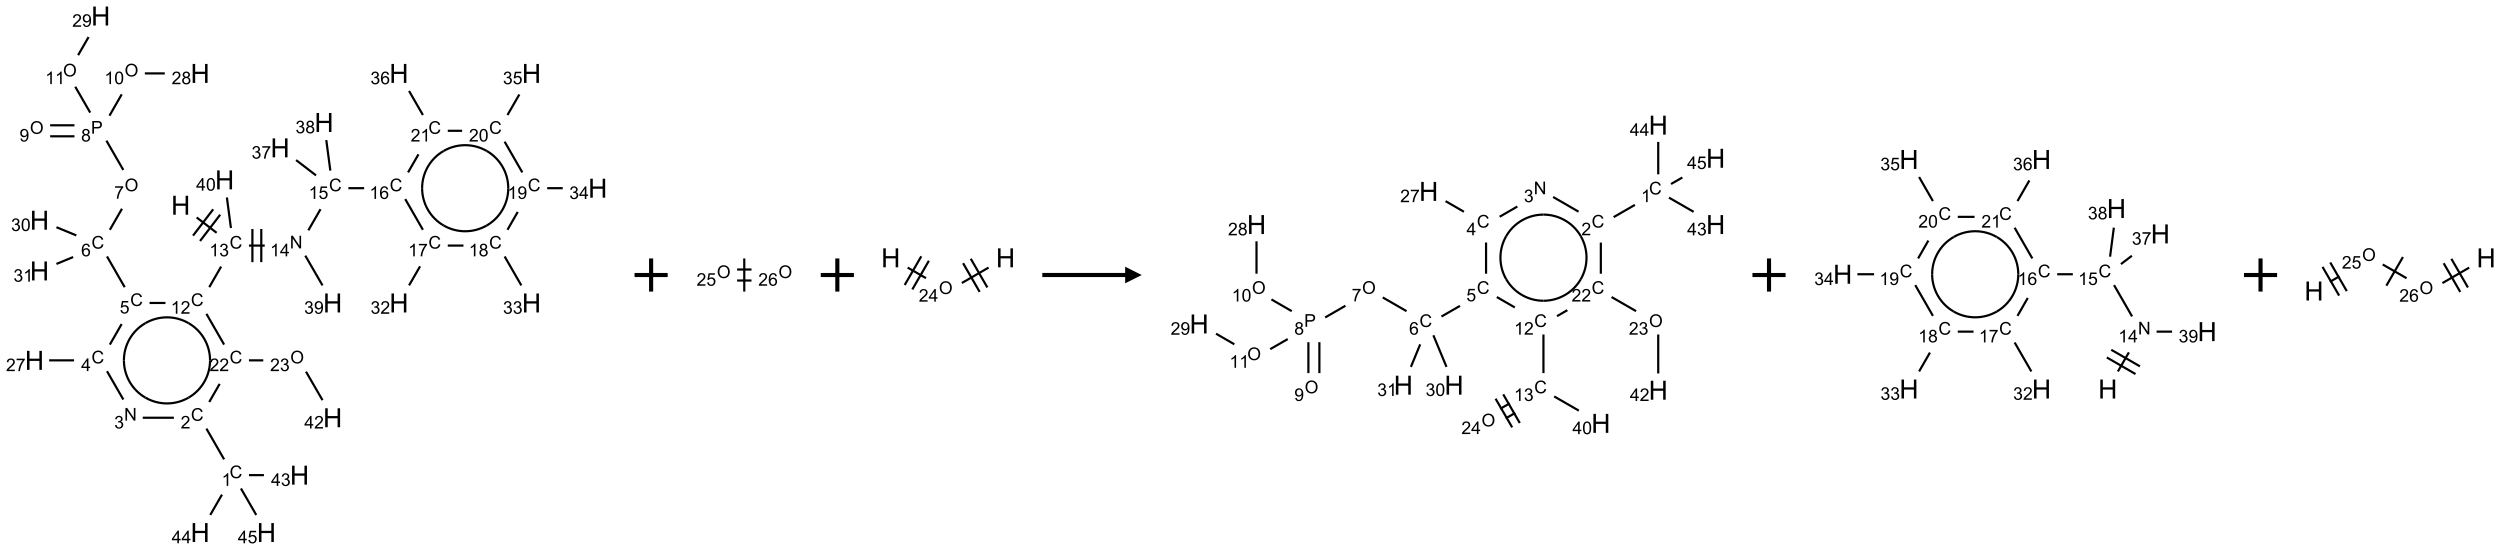 <?xml version="1.0" encoding="UTF-8"?>
<svg xmlns="http://www.w3.org/2000/svg" xmlns:xlink="http://www.w3.org/1999/xlink" width="1509" height="332" viewBox="0 0 1509 332">
<defs>
<g>
<g id="glyph-0-0">
<path d="M 2 0 L 2 -10 L 10 -10 L 10 0 Z M 2.25 -0.25 L 9.75 -0.25 L 9.75 -9.75 L 2.25 -9.75 Z M 2.25 -0.25 "/>
</g>
<g id="glyph-0-1">
<path d="M 1.281 0 L 1.281 -11.453 L 2.797 -11.453 L 2.797 -6.75 L 8.75 -6.75 L 8.75 -11.453 L 10.266 -11.453 L 10.266 0 L 8.75 0 L 8.75 -5.398 L 2.797 -5.398 L 2.797 0 Z M 1.281 0 "/>
</g>
<g id="glyph-1-0">
<path d="M 1.332 0 L 1.332 -6.668 L 6.668 -6.668 L 6.668 0 Z M 1.5 -0.168 L 6.5 -0.168 L 6.5 -6.5 L 1.5 -6.5 Z M 1.5 -0.168 "/>
</g>
<g id="glyph-1-1">
<path d="M 6.27 -2.676 L 7.281 -2.422 C 7.07 -1.594 6.688 -0.961 6.137 -0.523 C 5.586 -0.086 4.914 0.129 4.121 0.129 C 3.297 0.129 2.629 -0.039 2.113 -0.371 C 1.598 -0.707 1.203 -1.191 0.934 -1.828 C 0.664 -2.465 0.531 -3.145 0.531 -3.875 C 0.531 -4.672 0.684 -5.363 0.988 -5.957 C 1.293 -6.547 1.723 -6.996 2.285 -7.305 C 2.844 -7.613 3.461 -7.766 4.137 -7.766 C 4.898 -7.766 5.543 -7.57 6.062 -7.184 C 6.582 -6.793 6.945 -6.246 7.152 -5.543 L 6.156 -5.309 C 5.98 -5.863 5.723 -6.266 5.387 -6.52 C 5.051 -6.773 4.625 -6.902 4.113 -6.902 C 3.527 -6.902 3.039 -6.762 2.645 -6.48 C 2.25 -6.199 1.973 -5.82 1.812 -5.348 C 1.652 -4.871 1.574 -4.383 1.574 -3.879 C 1.574 -3.23 1.668 -2.664 1.855 -2.18 C 2.047 -1.695 2.34 -1.332 2.738 -1.094 C 3.137 -0.855 3.57 -0.734 4.035 -0.734 C 4.602 -0.734 5.082 -0.898 5.473 -1.223 C 5.867 -1.551 6.133 -2.035 6.27 -2.676 Z M 6.27 -2.676 "/>
</g>
<g id="glyph-1-2">
<path d="M 3.973 0 L 3.035 0 L 3.035 -5.973 C 2.809 -5.758 2.516 -5.543 2.148 -5.328 C 1.781 -5.113 1.453 -4.953 1.16 -4.844 L 1.16 -5.75 C 1.684 -5.996 2.145 -6.297 2.535 -6.645 C 2.93 -6.996 3.207 -7.336 3.371 -7.668 L 3.973 -7.668 Z M 3.973 0 "/>
</g>
<g id="glyph-1-3">
<path d="M 0.449 -2.016 L 1.387 -2.141 C 1.492 -1.609 1.676 -1.227 1.934 -0.992 C 2.191 -0.758 2.508 -0.641 2.879 -0.641 C 3.32 -0.641 3.695 -0.793 3.996 -1.098 C 4.301 -1.402 4.453 -1.781 4.453 -2.234 C 4.453 -2.664 4.312 -3.02 4.031 -3.301 C 3.75 -3.578 3.391 -3.719 2.957 -3.719 C 2.781 -3.719 2.562 -3.684 2.297 -3.613 L 2.402 -4.438 C 2.465 -4.43 2.516 -4.426 2.551 -4.426 C 2.949 -4.426 3.312 -4.531 3.629 -4.738 C 3.949 -4.949 4.109 -5.27 4.109 -5.703 C 4.109 -6.047 3.992 -6.332 3.762 -6.559 C 3.527 -6.785 3.227 -6.895 2.859 -6.895 C 2.496 -6.895 2.191 -6.781 1.949 -6.551 C 1.707 -6.324 1.547 -5.98 1.48 -5.52 L 0.543 -5.688 C 0.656 -6.316 0.918 -6.805 1.324 -7.148 C 1.73 -7.492 2.234 -7.668 2.84 -7.668 C 3.254 -7.668 3.641 -7.578 3.988 -7.398 C 4.34 -7.219 4.609 -6.977 4.793 -6.668 C 4.98 -6.359 5.074 -6.031 5.074 -5.684 C 5.074 -5.352 4.984 -5.051 4.809 -4.781 C 4.629 -4.512 4.367 -4.297 4.02 -4.137 C 4.473 -4.031 4.824 -3.816 5.074 -3.488 C 5.324 -3.16 5.449 -2.75 5.449 -2.254 C 5.449 -1.59 5.203 -1.023 4.719 -0.559 C 4.234 -0.098 3.617 0.137 2.875 0.137 C 2.203 0.137 1.648 -0.062 1.207 -0.465 C 0.762 -0.863 0.512 -1.379 0.449 -2.016 Z M 0.449 -2.016 "/>
</g>
<g id="glyph-1-4">
<path d="M 5.371 -0.902 L 5.371 0 L 0.324 0 C 0.316 -0.227 0.352 -0.441 0.434 -0.652 C 0.562 -0.996 0.766 -1.332 1.051 -1.668 C 1.332 -2 1.742 -2.387 2.277 -2.824 C 3.105 -3.504 3.668 -4.043 3.957 -4.441 C 4.25 -4.84 4.395 -5.215 4.395 -5.566 C 4.395 -5.938 4.262 -6.254 3.996 -6.508 C 3.73 -6.762 3.387 -6.891 2.957 -6.891 C 2.508 -6.891 2.145 -6.754 1.875 -6.484 C 1.605 -6.215 1.469 -5.84 1.465 -5.359 L 0.5 -5.457 C 0.566 -6.176 0.812 -6.727 1.246 -7.102 C 1.676 -7.477 2.254 -7.668 2.98 -7.668 C 3.711 -7.668 4.293 -7.465 4.719 -7.059 C 5.145 -6.652 5.359 -6.148 5.359 -5.547 C 5.359 -5.242 5.297 -4.941 5.172 -4.645 C 5.047 -4.352 4.84 -4.039 4.551 -3.715 C 4.262 -3.387 3.777 -2.938 3.105 -2.371 C 2.543 -1.898 2.18 -1.578 2.02 -1.41 C 1.859 -1.242 1.73 -1.07 1.625 -0.902 Z M 5.371 -0.902 "/>
</g>
<g id="glyph-1-5">
<path d="M 0.441 -2 L 1.426 -2.082 C 1.5 -1.605 1.668 -1.242 1.934 -1.004 C 2.199 -0.762 2.52 -0.641 2.895 -0.641 C 3.348 -0.641 3.73 -0.812 4.043 -1.152 C 4.355 -1.492 4.512 -1.941 4.512 -2.504 C 4.512 -3.039 4.359 -3.461 4.059 -3.77 C 3.758 -4.078 3.367 -4.234 2.879 -4.234 C 2.578 -4.234 2.305 -4.164 2.062 -4.027 C 1.82 -3.891 1.629 -3.715 1.488 -3.496 L 0.609 -3.609 L 1.348 -7.531 L 5.145 -7.531 L 5.145 -6.637 L 2.098 -6.637 L 1.688 -4.582 C 2.145 -4.902 2.625 -5.062 3.129 -5.062 C 3.797 -5.062 4.359 -4.832 4.816 -4.371 C 5.277 -3.91 5.504 -3.312 5.504 -2.59 C 5.504 -1.898 5.305 -1.301 4.902 -0.797 C 4.41 -0.18 3.742 0.129 2.895 0.129 C 2.199 0.129 1.633 -0.062 1.195 -0.453 C 0.758 -0.844 0.504 -1.359 0.441 -2 Z M 0.441 -2 "/>
</g>
<g id="glyph-1-6">
<path d="M 5.309 -5.766 L 4.375 -5.691 C 4.293 -6.059 4.172 -6.328 4.02 -6.496 C 3.766 -6.762 3.453 -6.895 3.082 -6.895 C 2.785 -6.895 2.523 -6.812 2.297 -6.645 C 2 -6.43 1.77 -6.117 1.598 -5.703 C 1.43 -5.289 1.34 -4.703 1.332 -3.938 C 1.559 -4.281 1.836 -4.535 2.16 -4.703 C 2.488 -4.871 2.828 -4.953 3.188 -4.953 C 3.812 -4.953 4.344 -4.723 4.785 -4.262 C 5.223 -3.801 5.441 -3.207 5.441 -2.48 C 5.441 -2 5.34 -1.555 5.133 -1.145 C 4.926 -0.73 4.641 -0.418 4.281 -0.199 C 3.922 0.02 3.512 0.129 3.051 0.129 C 2.27 0.129 1.633 -0.156 1.141 -0.73 C 0.648 -1.305 0.402 -2.254 0.402 -3.574 C 0.402 -5.051 0.672 -6.121 1.219 -6.793 C 1.695 -7.375 2.336 -7.668 3.141 -7.668 C 3.742 -7.668 4.234 -7.5 4.617 -7.16 C 5 -6.824 5.23 -6.359 5.309 -5.766 Z M 1.48 -2.473 C 1.48 -2.152 1.547 -1.844 1.684 -1.547 C 1.82 -1.25 2.016 -1.027 2.262 -0.871 C 2.508 -0.719 2.766 -0.641 3.035 -0.641 C 3.434 -0.641 3.773 -0.801 4.059 -1.121 C 4.344 -1.441 4.484 -1.875 4.484 -2.422 C 4.484 -2.949 4.344 -3.367 4.062 -3.668 C 3.781 -3.973 3.426 -4.125 3 -4.125 C 2.578 -4.125 2.219 -3.973 1.922 -3.668 C 1.625 -3.363 1.48 -2.969 1.48 -2.473 Z M 1.48 -2.473 "/>
</g>
<g id="glyph-1-7">
<path d="M 0.516 -3.719 C 0.516 -4.984 0.855 -5.977 1.535 -6.695 C 2.215 -7.414 3.094 -7.77 4.172 -7.77 C 4.875 -7.77 5.512 -7.602 6.078 -7.266 C 6.645 -6.93 7.074 -6.461 7.371 -5.855 C 7.668 -5.254 7.816 -4.57 7.816 -3.809 C 7.816 -3.035 7.66 -2.34 7.348 -1.73 C 7.035 -1.117 6.594 -0.656 6.02 -0.34 C 5.449 -0.027 4.828 0.129 4.168 0.129 C 3.449 0.129 2.805 -0.043 2.238 -0.391 C 1.672 -0.738 1.246 -1.211 0.953 -1.812 C 0.66 -2.414 0.516 -3.047 0.516 -3.719 Z M 1.559 -3.703 C 1.559 -2.781 1.805 -2.059 2.301 -1.527 C 2.793 -1 3.414 -0.734 4.16 -0.734 C 4.922 -0.734 5.547 -1 6.039 -1.535 C 6.531 -2.07 6.777 -2.828 6.777 -3.812 C 6.777 -4.434 6.672 -4.977 6.461 -5.441 C 6.25 -5.902 5.945 -6.262 5.539 -6.52 C 5.133 -6.773 4.68 -6.902 4.176 -6.902 C 3.461 -6.902 2.848 -6.656 2.332 -6.164 C 1.816 -5.672 1.559 -4.852 1.559 -3.703 Z M 1.559 -3.703 "/>
</g>
<g id="glyph-1-8">
<path d="M 0.504 -6.637 L 0.504 -7.535 L 5.449 -7.535 L 5.449 -6.809 C 4.961 -6.289 4.48 -5.602 4.004 -4.746 C 3.527 -3.887 3.156 -3.004 2.895 -2.098 C 2.707 -1.461 2.59 -0.762 2.535 0 L 1.574 0 C 1.582 -0.602 1.703 -1.328 1.926 -2.176 C 2.152 -3.027 2.477 -3.848 2.898 -4.637 C 3.32 -5.426 3.77 -6.094 4.246 -6.637 Z M 0.504 -6.637 "/>
</g>
<g id="glyph-1-9">
<path d="M 0.824 0 L 0.824 -7.637 L 3.703 -7.637 C 4.211 -7.637 4.598 -7.609 4.863 -7.562 C 5.238 -7.5 5.555 -7.383 5.809 -7.207 C 6.062 -7.031 6.266 -6.785 6.418 -6.469 C 6.574 -6.152 6.652 -5.805 6.652 -5.426 C 6.652 -4.777 6.445 -4.227 6.031 -3.777 C 5.617 -3.328 4.871 -3.105 3.793 -3.105 L 1.832 -3.105 L 1.832 0 Z M 1.832 -4.004 L 3.809 -4.004 C 4.461 -4.004 4.922 -4.125 5.199 -4.371 C 5.473 -4.613 5.609 -4.953 5.609 -5.395 C 5.609 -5.715 5.527 -5.988 5.367 -6.215 C 5.207 -6.441 4.992 -6.594 4.73 -6.668 C 4.559 -6.711 4.246 -6.734 3.785 -6.734 L 1.832 -6.734 Z M 1.832 -4.004 "/>
</g>
<g id="glyph-1-10">
<path d="M 1.887 -4.141 C 1.496 -4.281 1.207 -4.484 1.02 -4.75 C 0.832 -5.016 0.738 -5.328 0.738 -5.699 C 0.738 -6.254 0.938 -6.719 1.34 -7.098 C 1.738 -7.477 2.27 -7.668 2.934 -7.668 C 3.598 -7.668 4.137 -7.473 4.543 -7.086 C 4.949 -6.699 5.152 -6.227 5.152 -5.672 C 5.152 -5.316 5.059 -5.008 4.871 -4.746 C 4.688 -4.484 4.406 -4.281 4.027 -4.141 C 4.496 -3.988 4.852 -3.742 5.098 -3.402 C 5.34 -3.062 5.465 -2.656 5.465 -2.184 C 5.465 -1.531 5.234 -0.98 4.77 -0.535 C 4.309 -0.09 3.703 0.129 2.949 0.129 C 2.195 0.129 1.586 -0.094 1.125 -0.539 C 0.664 -0.984 0.434 -1.543 0.434 -2.207 C 0.434 -2.703 0.559 -3.121 0.809 -3.457 C 1.062 -3.793 1.422 -4.02 1.887 -4.141 Z M 1.699 -5.73 C 1.699 -5.367 1.812 -5.074 2.047 -4.844 C 2.281 -4.613 2.582 -4.5 2.953 -4.5 C 3.312 -4.5 3.609 -4.613 3.84 -4.84 C 4.07 -5.066 4.188 -5.348 4.188 -5.676 C 4.188 -6.02 4.07 -6.309 3.832 -6.543 C 3.594 -6.777 3.297 -6.895 2.941 -6.895 C 2.586 -6.895 2.289 -6.781 2.051 -6.551 C 1.816 -6.324 1.699 -6.047 1.699 -5.73 Z M 1.395 -2.203 C 1.395 -1.938 1.461 -1.676 1.586 -1.426 C 1.711 -1.176 1.902 -0.984 2.152 -0.848 C 2.402 -0.711 2.672 -0.641 2.957 -0.641 C 3.406 -0.641 3.777 -0.785 4.066 -1.074 C 4.359 -1.363 4.504 -1.727 4.504 -2.172 C 4.504 -2.625 4.355 -2.996 4.055 -3.293 C 3.754 -3.586 3.379 -3.734 2.926 -3.734 C 2.484 -3.734 2.121 -3.59 1.832 -3.297 C 1.543 -3.004 1.395 -2.641 1.395 -2.203 Z M 1.395 -2.203 "/>
</g>
<g id="glyph-1-11">
<path d="M 0.582 -1.766 L 1.484 -1.848 C 1.562 -1.426 1.707 -1.117 1.922 -0.926 C 2.137 -0.734 2.414 -0.641 2.75 -0.641 C 3.039 -0.641 3.289 -0.707 3.508 -0.84 C 3.727 -0.973 3.902 -1.148 4.043 -1.367 C 4.18 -1.586 4.297 -1.887 4.391 -2.262 C 4.484 -2.637 4.531 -3.016 4.531 -3.406 C 4.531 -3.449 4.531 -3.512 4.527 -3.594 C 4.34 -3.297 4.082 -3.055 3.758 -2.867 C 3.434 -2.68 3.082 -2.59 2.703 -2.59 C 2.07 -2.59 1.535 -2.816 1.098 -3.277 C 0.66 -3.734 0.441 -4.34 0.441 -5.09 C 0.441 -5.863 0.672 -6.484 1.129 -6.957 C 1.586 -7.43 2.156 -7.668 2.844 -7.668 C 3.34 -7.668 3.793 -7.531 4.207 -7.266 C 4.617 -7 4.93 -6.617 5.145 -6.121 C 5.355 -5.629 5.465 -4.91 5.465 -3.973 C 5.465 -2.996 5.359 -2.223 5.145 -1.645 C 4.934 -1.066 4.617 -0.625 4.199 -0.324 C 3.781 -0.02 3.293 0.129 2.73 0.129 C 2.133 0.129 1.645 -0.035 1.266 -0.367 C 0.887 -0.699 0.66 -1.164 0.582 -1.766 Z M 4.422 -5.137 C 4.422 -5.676 4.277 -6.102 3.992 -6.418 C 3.707 -6.734 3.359 -6.891 2.957 -6.891 C 2.543 -6.891 2.18 -6.719 1.871 -6.379 C 1.562 -6.039 1.406 -5.598 1.406 -5.059 C 1.406 -4.57 1.555 -4.176 1.848 -3.871 C 2.141 -3.566 2.5 -3.418 2.934 -3.418 C 3.367 -3.418 3.723 -3.57 4.004 -3.871 C 4.281 -4.176 4.422 -4.598 4.422 -5.137 Z M 4.422 -5.137 "/>
</g>
<g id="glyph-1-12">
<path d="M 0.441 -3.766 C 0.441 -4.668 0.535 -5.395 0.723 -5.945 C 0.906 -6.496 1.184 -6.922 1.551 -7.219 C 1.918 -7.516 2.375 -7.668 2.934 -7.668 C 3.344 -7.668 3.703 -7.586 4.012 -7.418 C 4.32 -7.254 4.574 -7.016 4.777 -6.707 C 4.977 -6.395 5.137 -6.016 5.25 -5.57 C 5.363 -5.125 5.422 -4.523 5.422 -3.766 C 5.422 -2.871 5.328 -2.148 5.145 -1.598 C 4.961 -1.047 4.688 -0.621 4.32 -0.32 C 3.953 -0.02 3.492 0.129 2.934 0.129 C 2.195 0.129 1.617 -0.133 1.199 -0.66 C 0.695 -1.297 0.441 -2.332 0.441 -3.766 Z M 1.406 -3.766 C 1.406 -2.512 1.555 -1.68 1.848 -1.262 C 2.141 -0.848 2.5 -0.641 2.934 -0.641 C 3.363 -0.641 3.727 -0.848 4.02 -1.266 C 4.312 -1.684 4.457 -2.516 4.457 -3.766 C 4.457 -5.023 4.312 -5.859 4.02 -6.27 C 3.727 -6.684 3.359 -6.891 2.922 -6.891 C 2.492 -6.891 2.148 -6.707 1.891 -6.344 C 1.566 -5.879 1.406 -5.02 1.406 -3.766 Z M 1.406 -3.766 "/>
</g>
<g id="glyph-1-13">
<path d="M 3.449 0 L 3.449 -1.828 L 0.137 -1.828 L 0.137 -2.688 L 3.621 -7.637 L 4.387 -7.637 L 4.387 -2.688 L 5.418 -2.688 L 5.418 -1.828 L 4.387 -1.828 L 4.387 0 Z M 3.449 -2.688 L 3.449 -6.129 L 1.059 -2.688 Z M 3.449 -2.688 "/>
</g>
<g id="glyph-1-14">
<path d="M 0.812 0 L 0.812 -7.637 L 1.848 -7.637 L 5.859 -1.641 L 5.859 -7.637 L 6.828 -7.637 L 6.828 0 L 5.793 0 L 1.781 -6 L 1.781 0 Z M 0.812 0 "/>
</g>
</g>
</defs>
<path fill="none" stroke-width="0.033" stroke-linecap="butt" stroke-linejoin="miter" stroke="rgb(0%, 0%, 0%)" stroke-opacity="1" stroke-miterlimit="10" d="M 2.448 3.04 L 2.749 3.271 " transform="matrix(40, 0, 0, 40, 20.789, 9.67)"/>
<path fill="none" stroke-width="0.033" stroke-linecap="butt" stroke-linejoin="miter" stroke="rgb(0%, 0%, 0%)" stroke-opacity="1" stroke-miterlimit="10" d="M 2.499 3.395 L 2.803 2.998 " transform="matrix(40, 0, 0, 40, 20.789, 9.67)"/>
<path fill="none" stroke-width="0.033" stroke-linecap="butt" stroke-linejoin="miter" stroke="rgb(0%, 0%, 0%)" stroke-opacity="1" stroke-miterlimit="10" d="M 2.393 3.314 L 2.697 2.917 " transform="matrix(40, 0, 0, 40, 20.789, 9.67)"/>
<path fill="none" stroke-width="0.033" stroke-linecap="butt" stroke-linejoin="miter" stroke="rgb(0%, 0%, 0%)" stroke-opacity="1" stroke-miterlimit="10" d="M 2.817 3.781 L 2.638 4.092 " transform="matrix(40, 0, 0, 40, 20.789, 9.67)"/>
<path fill="none" stroke-width="0.033" stroke-linecap="butt" stroke-linejoin="miter" stroke="rgb(0%, 0%, 0%)" stroke-opacity="1" stroke-miterlimit="10" d="M 1.977 4.33 L 1.737 4.33 " transform="matrix(40, 0, 0, 40, 20.789, 9.67)"/>
<path fill="none" stroke-width="0.033" stroke-linecap="butt" stroke-linejoin="miter" stroke="rgb(0%, 0%, 0%)" stroke-opacity="1" stroke-miterlimit="10" d="M 1.362 4.092 L 1.095 3.628 " transform="matrix(40, 0, 0, 40, 20.789, 9.67)"/>
<path fill="none" stroke-width="0.033" stroke-linecap="butt" stroke-linejoin="miter" stroke="rgb(0%, 0%, 0%)" stroke-opacity="1" stroke-miterlimit="10" d="M 1.138 3.226 L 1.321 2.908 " transform="matrix(40, 0, 0, 40, 20.789, 9.67)"/>
<path fill="none" stroke-width="0.033" stroke-linecap="butt" stroke-linejoin="miter" stroke="rgb(0%, 0%, 0%)" stroke-opacity="1" stroke-miterlimit="10" d="M 1.341 2.323 L 1.086 1.881 " transform="matrix(40, 0, 0, 40, 20.789, 9.67)"/>
<path fill="none" stroke-width="0.033" stroke-linecap="butt" stroke-linejoin="miter" stroke="rgb(0%, 0%, 0%)" stroke-opacity="1" stroke-miterlimit="10" d="M 0.604 1.649 L 0.237 1.649 " transform="matrix(40, 0, 0, 40, 20.789, 9.67)"/>
<path fill="none" stroke-width="0.033" stroke-linecap="butt" stroke-linejoin="miter" stroke="rgb(0%, 0%, 0%)" stroke-opacity="1" stroke-miterlimit="10" d="M 0.604 1.815 L 0.237 1.815 " transform="matrix(40, 0, 0, 40, 20.789, 9.67)"/>
<path fill="none" stroke-width="0.033" stroke-linecap="butt" stroke-linejoin="miter" stroke="rgb(0%, 0%, 0%)" stroke-opacity="1" stroke-miterlimit="10" d="M 1.132 1.504 L 1.317 1.182 " transform="matrix(40, 0, 0, 40, 20.789, 9.67)"/>
<path fill="none" stroke-width="0.033" stroke-linecap="butt" stroke-linejoin="miter" stroke="rgb(0%, 0%, 0%)" stroke-opacity="1" stroke-miterlimit="10" d="M 1.666 0.866 L 1.967 0.866 " transform="matrix(40, 0, 0, 40, 20.789, 9.67)"/>
<path fill="none" stroke-width="0.033" stroke-linecap="butt" stroke-linejoin="miter" stroke="rgb(0%, 0%, 0%)" stroke-opacity="1" stroke-miterlimit="10" d="M 0.841 1.457 L 0.616 1.067 " transform="matrix(40, 0, 0, 40, 20.789, 9.67)"/>
<path fill="none" stroke-width="0.033" stroke-linecap="butt" stroke-linejoin="miter" stroke="rgb(0%, 0%, 0%)" stroke-opacity="1" stroke-miterlimit="10" d="M 0.659 0.591 L 0.817 0.317 " transform="matrix(40, 0, 0, 40, 20.789, 9.67)"/>
<path fill="none" stroke-width="0.033" stroke-linecap="butt" stroke-linejoin="miter" stroke="rgb(0%, 0%, 0%)" stroke-opacity="1" stroke-miterlimit="10" d="M 0.632 3.311 L 0.332 3.187 " transform="matrix(40, 0, 0, 40, 20.789, 9.67)"/>
<path fill="none" stroke-width="0.033" stroke-linecap="butt" stroke-linejoin="miter" stroke="rgb(0%, 0%, 0%)" stroke-opacity="1" stroke-miterlimit="10" d="M 0.584 3.637 L 0.332 3.741 " transform="matrix(40, 0, 0, 40, 20.789, 9.67)"/>
<path fill="none" stroke-width="0.033" stroke-linecap="butt" stroke-linejoin="miter" stroke="rgb(0%, 0%, 0%)" stroke-opacity="1" stroke-miterlimit="10" d="M 1.316 4.648 L 1.138 4.958 " transform="matrix(40, 0, 0, 40, 20.789, 9.67)"/>
<path fill="none" stroke-width="0.033" stroke-linecap="butt" stroke-linejoin="miter" stroke="rgb(0%, 0%, 0%)" stroke-opacity="1" stroke-miterlimit="10" d="M 0.598 5.196 L 0.222 5.196 " transform="matrix(40, 0, 0, 40, 20.789, 9.67)"/>
<path fill="none" stroke-width="0.033" stroke-linecap="butt" stroke-linejoin="miter" stroke="rgb(0%, 0%, 0%)" stroke-opacity="1" stroke-miterlimit="10" d="M 1.095 5.36 L 1.341 5.787 " transform="matrix(40, 0, 0, 40, 20.789, 9.67)"/>
<path fill="none" stroke-width="0.033" stroke-linecap="butt" stroke-linejoin="miter" stroke="rgb(0%, 0%, 0%)" stroke-opacity="1" stroke-miterlimit="10" d="M 1.634 6.062 L 2.104 6.062 " transform="matrix(40, 0, 0, 40, 20.789, 9.67)"/>
<path fill="none" stroke-width="0.033" stroke-linecap="butt" stroke-linejoin="miter" stroke="rgb(0%, 0%, 0%)" stroke-opacity="1" stroke-miterlimit="10" d="M 2.595 6.226 L 2.862 6.69 " transform="matrix(40, 0, 0, 40, 20.789, 9.67)"/>
<path fill="none" stroke-width="0.033" stroke-linecap="butt" stroke-linejoin="miter" stroke="rgb(0%, 0%, 0%)" stroke-opacity="1" stroke-miterlimit="10" d="M 3.237 6.928 L 3.463 6.928 " transform="matrix(40, 0, 0, 40, 20.789, 9.67)"/>
<path fill="none" stroke-width="0.033" stroke-linecap="butt" stroke-linejoin="miter" stroke="rgb(0%, 0%, 0%)" stroke-opacity="1" stroke-miterlimit="10" d="M 2.83 7.222 L 2.653 7.529 " transform="matrix(40, 0, 0, 40, 20.789, 9.67)"/>
<path fill="none" stroke-width="0.033" stroke-linecap="butt" stroke-linejoin="miter" stroke="rgb(0%, 0%, 0%)" stroke-opacity="1" stroke-miterlimit="10" d="M 3.116 7.129 L 3.347 7.529 " transform="matrix(40, 0, 0, 40, 20.789, 9.67)"/>
<path fill="none" stroke-width="0.033" stroke-linecap="butt" stroke-linejoin="miter" stroke="rgb(0%, 0%, 0%)" stroke-opacity="1" stroke-miterlimit="10" d="M 2.638 5.824 L 2.795 5.551 " transform="matrix(40, 0, 0, 40, 20.789, 9.67)"/>
<path fill="none" stroke-width="0.033" stroke-linecap="butt" stroke-linejoin="miter" stroke="rgb(0%, 0%, 0%)" stroke-opacity="1" stroke-miterlimit="10" d="M 2.862 4.958 L 2.595 4.494 " transform="matrix(40, 0, 0, 40, 20.789, 9.67)"/>
<path fill="none" stroke-width="0.033" stroke-linecap="butt" stroke-linejoin="miter" stroke="rgb(0%, 0%, 0%)" stroke-opacity="1" stroke-miterlimit="10" d="M 3.237 5.196 L 3.453 5.196 " transform="matrix(40, 0, 0, 40, 20.789, 9.67)"/>
<path fill="none" stroke-width="0.033" stroke-linecap="butt" stroke-linejoin="miter" stroke="rgb(0%, 0%, 0%)" stroke-opacity="1" stroke-miterlimit="10" d="M 4.098 5.367 L 4.347 5.797 " transform="matrix(40, 0, 0, 40, 20.789, 9.67)"/>
<path fill="none" stroke-width="0.033" stroke-linecap="butt" stroke-linejoin="miter" stroke="rgb(0%, 0%, 0%)" stroke-opacity="1" stroke-miterlimit="10" d="M 3.237 3.464 L 3.475 3.464 " transform="matrix(40, 0, 0, 40, 20.789, 9.67)"/>
<path fill="none" stroke-width="0.033" stroke-linecap="butt" stroke-linejoin="miter" stroke="rgb(0%, 0%, 0%)" stroke-opacity="1" stroke-miterlimit="10" d="M 3.423 3.714 L 3.423 3.214 " transform="matrix(40, 0, 0, 40, 20.789, 9.67)"/>
<path fill="none" stroke-width="0.033" stroke-linecap="butt" stroke-linejoin="miter" stroke="rgb(0%, 0%, 0%)" stroke-opacity="1" stroke-miterlimit="10" d="M 3.289 3.714 L 3.289 3.214 " transform="matrix(40, 0, 0, 40, 20.789, 9.67)"/>
<path fill="none" stroke-width="0.033" stroke-linecap="butt" stroke-linejoin="miter" stroke="rgb(0%, 0%, 0%)" stroke-opacity="1" stroke-miterlimit="10" d="M 4.133 3.234 L 4.317 2.915 " transform="matrix(40, 0, 0, 40, 20.789, 9.67)"/>
<path fill="none" stroke-width="0.033" stroke-linecap="butt" stroke-linejoin="miter" stroke="rgb(0%, 0%, 0%)" stroke-opacity="1" stroke-miterlimit="10" d="M 4.737 2.598 L 4.975 2.598 " transform="matrix(40, 0, 0, 40, 20.789, 9.67)"/>
<path fill="none" stroke-width="0.033" stroke-linecap="butt" stroke-linejoin="miter" stroke="rgb(0%, 0%, 0%)" stroke-opacity="1" stroke-miterlimit="10" d="M 5.595 2.762 L 5.862 3.226 " transform="matrix(40, 0, 0, 40, 20.789, 9.67)"/>
<path fill="none" stroke-width="0.033" stroke-linecap="butt" stroke-linejoin="miter" stroke="rgb(0%, 0%, 0%)" stroke-opacity="1" stroke-miterlimit="10" d="M 5.819 3.777 L 5.653 4.065 " transform="matrix(40, 0, 0, 40, 20.789, 9.67)"/>
<path fill="none" stroke-width="0.033" stroke-linecap="butt" stroke-linejoin="miter" stroke="rgb(0%, 0%, 0%)" stroke-opacity="1" stroke-miterlimit="10" d="M 6.237 3.464 L 6.474 3.464 " transform="matrix(40, 0, 0, 40, 20.789, 9.67)"/>
<path fill="none" stroke-width="0.033" stroke-linecap="butt" stroke-linejoin="miter" stroke="rgb(0%, 0%, 0%)" stroke-opacity="1" stroke-miterlimit="10" d="M 7.095 3.628 L 7.347 4.065 " transform="matrix(40, 0, 0, 40, 20.789, 9.67)"/>
<path fill="none" stroke-width="0.033" stroke-linecap="butt" stroke-linejoin="miter" stroke="rgb(0%, 0%, 0%)" stroke-opacity="1" stroke-miterlimit="10" d="M 7.138 3.226 L 7.293 2.956 " transform="matrix(40, 0, 0, 40, 20.789, 9.67)"/>
<path fill="none" stroke-width="0.033" stroke-linecap="butt" stroke-linejoin="miter" stroke="rgb(0%, 0%, 0%)" stroke-opacity="1" stroke-miterlimit="10" d="M 7.737 2.598 L 7.972 2.598 " transform="matrix(40, 0, 0, 40, 20.789, 9.67)"/>
<path fill="none" stroke-width="0.033" stroke-linecap="butt" stroke-linejoin="miter" stroke="rgb(0%, 0%, 0%)" stroke-opacity="1" stroke-miterlimit="10" d="M 7.362 2.36 L 7.095 1.896 " transform="matrix(40, 0, 0, 40, 20.789, 9.67)"/>
<path fill="none" stroke-width="0.033" stroke-linecap="butt" stroke-linejoin="miter" stroke="rgb(0%, 0%, 0%)" stroke-opacity="1" stroke-miterlimit="10" d="M 7.138 1.494 L 7.317 1.184 " transform="matrix(40, 0, 0, 40, 20.789, 9.67)"/>
<path fill="none" stroke-width="0.033" stroke-linecap="butt" stroke-linejoin="miter" stroke="rgb(0%, 0%, 0%)" stroke-opacity="1" stroke-miterlimit="10" d="M 6.454 1.732 L 6.237 1.732 " transform="matrix(40, 0, 0, 40, 20.789, 9.67)"/>
<path fill="none" stroke-width="0.033" stroke-linecap="butt" stroke-linejoin="miter" stroke="rgb(0%, 0%, 0%)" stroke-opacity="1" stroke-miterlimit="10" d="M 5.795 2.087 L 5.638 2.36 " transform="matrix(40, 0, 0, 40, 20.789, 9.67)"/>
<path fill="none" stroke-width="0.033" stroke-linecap="butt" stroke-linejoin="miter" stroke="rgb(0%, 0%, 0%)" stroke-opacity="1" stroke-miterlimit="10" d="M 5.862 1.494 L 5.653 1.131 " transform="matrix(40, 0, 0, 40, 20.789, 9.67)"/>
<path fill="none" stroke-width="0.033" stroke-linecap="butt" stroke-linejoin="miter" stroke="rgb(0%, 0%, 0%)" stroke-opacity="1" stroke-miterlimit="10" d="M 4.249 2.405 L 3.948 2.174 " transform="matrix(40, 0, 0, 40, 20.789, 9.67)"/>
<path fill="none" stroke-width="0.033" stroke-linecap="butt" stroke-linejoin="miter" stroke="rgb(0%, 0%, 0%)" stroke-opacity="1" stroke-miterlimit="10" d="M 4.465 2.333 L 4.404 1.872 " transform="matrix(40, 0, 0, 40, 20.789, 9.67)"/>
<path fill="none" stroke-width="0.033" stroke-linecap="butt" stroke-linejoin="miter" stroke="rgb(0%, 0%, 0%)" stroke-opacity="1" stroke-miterlimit="10" d="M 4.087 3.616 L 4.347 4.065 " transform="matrix(40, 0, 0, 40, 20.789, 9.67)"/>
<path fill="none" stroke-width="0.033" stroke-linecap="butt" stroke-linejoin="miter" stroke="rgb(0%, 0%, 0%)" stroke-opacity="1" stroke-miterlimit="10" d="M 2.965 3.199 L 2.904 2.738 " transform="matrix(40, 0, 0, 40, 20.789, 9.67)"/>
<path fill="none" stroke-width="0.033" stroke-linecap="butt" stroke-linejoin="miter" stroke="rgb(0%, 0%, 0%)" stroke-opacity="1" stroke-miterlimit="10" d="M 1.675 4.634 C 1.876 4.518 2.124 4.518 2.325 4.634 " transform="matrix(40, 0, 0, 40, 20.789, 9.67)"/>
<path fill="none" stroke-width="0.033" stroke-linecap="butt" stroke-linejoin="miter" stroke="rgb(0%, 0%, 0%)" stroke-opacity="1" stroke-miterlimit="10" d="M 1.35 5.196 C 1.35 4.964 1.474 4.75 1.675 4.634 " transform="matrix(40, 0, 0, 40, 20.789, 9.67)"/>
<path fill="none" stroke-width="0.033" stroke-linecap="butt" stroke-linejoin="miter" stroke="rgb(0%, 0%, 0%)" stroke-opacity="1" stroke-miterlimit="10" d="M 1.675 5.759 C 1.474 5.643 1.35 5.428 1.35 5.196 " transform="matrix(40, 0, 0, 40, 20.789, 9.67)"/>
<path fill="none" stroke-width="0.033" stroke-linecap="butt" stroke-linejoin="miter" stroke="rgb(0%, 0%, 0%)" stroke-opacity="1" stroke-miterlimit="10" d="M 2.325 5.759 C 2.124 5.875 1.876 5.875 1.675 5.759 " transform="matrix(40, 0, 0, 40, 20.789, 9.67)"/>
<path fill="none" stroke-width="0.033" stroke-linecap="butt" stroke-linejoin="miter" stroke="rgb(0%, 0%, 0%)" stroke-opacity="1" stroke-miterlimit="10" d="M 2.65 5.196 C 2.65 5.428 2.526 5.643 2.325 5.759 " transform="matrix(40, 0, 0, 40, 20.789, 9.67)"/>
<path fill="none" stroke-width="0.033" stroke-linecap="butt" stroke-linejoin="miter" stroke="rgb(0%, 0%, 0%)" stroke-opacity="1" stroke-miterlimit="10" d="M 2.325 4.634 C 2.526 4.75 2.65 4.964 2.65 5.196 " transform="matrix(40, 0, 0, 40, 20.789, 9.67)"/>
<path fill="none" stroke-width="0.033" stroke-linecap="butt" stroke-linejoin="miter" stroke="rgb(0%, 0%, 0%)" stroke-opacity="1" stroke-miterlimit="10" d="M 6.175 3.161 C 5.974 3.045 5.85 2.83 5.85 2.598 " transform="matrix(40, 0, 0, 40, 20.789, 9.67)"/>
<path fill="none" stroke-width="0.033" stroke-linecap="butt" stroke-linejoin="miter" stroke="rgb(0%, 0%, 0%)" stroke-opacity="1" stroke-miterlimit="10" d="M 6.825 3.161 C 6.624 3.277 6.376 3.277 6.175 3.161 " transform="matrix(40, 0, 0, 40, 20.789, 9.67)"/>
<path fill="none" stroke-width="0.033" stroke-linecap="butt" stroke-linejoin="miter" stroke="rgb(0%, 0%, 0%)" stroke-opacity="1" stroke-miterlimit="10" d="M 7.15 2.598 C 7.15 2.83 7.026 3.045 6.825 3.161 " transform="matrix(40, 0, 0, 40, 20.789, 9.67)"/>
<path fill="none" stroke-width="0.033" stroke-linecap="butt" stroke-linejoin="miter" stroke="rgb(0%, 0%, 0%)" stroke-opacity="1" stroke-miterlimit="10" d="M 6.825 2.036 C 7.026 2.152 7.15 2.366 7.15 2.598 " transform="matrix(40, 0, 0, 40, 20.789, 9.67)"/>
<path fill="none" stroke-width="0.033" stroke-linecap="butt" stroke-linejoin="miter" stroke="rgb(0%, 0%, 0%)" stroke-opacity="1" stroke-miterlimit="10" d="M 6.175 2.036 C 6.376 1.92 6.624 1.92 6.825 2.036 " transform="matrix(40, 0, 0, 40, 20.789, 9.67)"/>
<path fill="none" stroke-width="0.033" stroke-linecap="butt" stroke-linejoin="miter" stroke="rgb(0%, 0%, 0%)" stroke-opacity="1" stroke-miterlimit="10" d="M 5.85 2.598 C 5.85 2.366 5.974 2.152 6.175 2.036 " transform="matrix(40, 0, 0, 40, 20.789, 9.67)"/>
<g fill="rgb(0%, 0%, 0%)" fill-opacity="1">
<use xlink:href="#glyph-0-1" x="103.281" y="129.609"/>
</g>
<g fill="rgb(0%, 0%, 0%)" fill-opacity="1">
<use xlink:href="#glyph-1-1" x="138.57" y="150.078"/>
</g>
<g fill="rgb(0%, 0%, 0%)" fill-opacity="1">
<use xlink:href="#glyph-1-2" x="126.387" y="154.715"/>
<use xlink:href="#glyph-1-3" x="132.319" y="154.715"/>
</g>
<g fill="rgb(0%, 0%, 0%)" fill-opacity="1">
<use xlink:href="#glyph-1-1" x="115.195" y="184.719"/>
</g>
<g fill="rgb(0%, 0%, 0%)" fill-opacity="1">
<use xlink:href="#glyph-1-2" x="103.09" y="189.355"/>
<use xlink:href="#glyph-1-4" x="109.022" y="189.355"/>
</g>
<g fill="rgb(0%, 0%, 0%)" fill-opacity="1">
<use xlink:href="#glyph-1-1" x="78.57" y="184.719"/>
</g>
<g fill="rgb(0%, 0%, 0%)" fill-opacity="1">
<use xlink:href="#glyph-1-5" x="72.262" y="189.223"/>
</g>
<g fill="rgb(0%, 0%, 0%)" fill-opacity="1">
<use xlink:href="#glyph-1-1" x="55.195" y="150.078"/>
</g>
<g fill="rgb(0%, 0%, 0%)" fill-opacity="1">
<use xlink:href="#glyph-1-6" x="48.949" y="154.715"/>
</g>
<g fill="rgb(0%, 0%, 0%)" fill-opacity="1">
<use xlink:href="#glyph-1-7" x="75.211" y="115.441"/>
</g>
<g fill="rgb(0%, 0%, 0%)" fill-opacity="1">
<use xlink:href="#glyph-1-8" x="68.945" y="119.945"/>
</g>
<g fill="rgb(0%, 0%, 0%)" fill-opacity="1">
<use xlink:href="#glyph-1-9" x="54.902" y="80.664"/>
</g>
<g fill="rgb(0%, 0%, 0%)" fill-opacity="1">
<use xlink:href="#glyph-1-10" x="48.93" y="85.434"/>
</g>
<g fill="rgb(0%, 0%, 0%)" fill-opacity="1">
<use xlink:href="#glyph-1-7" x="18.035" y="80.801"/>
</g>
<g fill="rgb(0%, 0%, 0%)" fill-opacity="1">
<use xlink:href="#glyph-1-11" x="11.75" y="85.434"/>
</g>
<g fill="rgb(0%, 0%, 0%)" fill-opacity="1">
<use xlink:href="#glyph-1-7" x="75.211" y="46.16"/>
</g>
<g fill="rgb(0%, 0%, 0%)" fill-opacity="1">
<use xlink:href="#glyph-1-2" x="63.039" y="50.793"/>
<use xlink:href="#glyph-1-12" x="68.971" y="50.793"/>
</g>
<g fill="rgb(0%, 0%, 0%)" fill-opacity="1">
<use xlink:href="#glyph-0-1" x="115.016" y="50.039"/>
</g>
<g fill="rgb(0%, 0%, 0%)" fill-opacity="1">
<use xlink:href="#glyph-1-4" x="103.57" y="50.832"/>
<use xlink:href="#glyph-1-10" x="109.503" y="50.832"/>
</g>
<g fill="rgb(0%, 0%, 0%)" fill-opacity="1">
<use xlink:href="#glyph-1-7" x="38.035" y="46.16"/>
</g>
<g fill="rgb(0%, 0%, 0%)" fill-opacity="1">
<use xlink:href="#glyph-1-2" x="27.309" y="50.793"/>
<use xlink:href="#glyph-1-2" x="33.241" y="50.793"/>
</g>
<g fill="rgb(0%, 0%, 0%)" fill-opacity="1">
<use xlink:href="#glyph-0-1" x="55.016" y="15.398"/>
</g>
<g fill="rgb(0%, 0%, 0%)" fill-opacity="1">
<use xlink:href="#glyph-1-4" x="43.57" y="16.191"/>
<use xlink:href="#glyph-1-11" x="49.503" y="16.191"/>
</g>
<g fill="rgb(0%, 0%, 0%)" fill-opacity="1">
<use xlink:href="#glyph-0-1" x="18.062" y="138.652"/>
</g>
<g fill="rgb(0%, 0%, 0%)" fill-opacity="1">
<use xlink:href="#glyph-1-3" x="6.652" y="139.445"/>
<use xlink:href="#glyph-1-12" x="12.585" y="139.445"/>
</g>
<g fill="rgb(0%, 0%, 0%)" fill-opacity="1">
<use xlink:href="#glyph-0-1" x="18.062" y="169.27"/>
</g>
<g fill="rgb(0%, 0%, 0%)" fill-opacity="1">
<use xlink:href="#glyph-1-3" x="8.102" y="170.062"/>
<use xlink:href="#glyph-1-2" x="14.034" y="170.062"/>
</g>
<g fill="rgb(0%, 0%, 0%)" fill-opacity="1">
<use xlink:href="#glyph-1-1" x="55.195" y="219.359"/>
</g>
<g fill="rgb(0%, 0%, 0%)" fill-opacity="1">
<use xlink:href="#glyph-1-13" x="48.977" y="223.965"/>
</g>
<g fill="rgb(0%, 0%, 0%)" fill-opacity="1">
<use xlink:href="#glyph-0-1" x="15.016" y="223.242"/>
</g>
<g fill="rgb(0%, 0%, 0%)" fill-opacity="1">
<use xlink:href="#glyph-1-4" x="3.586" y="224.035"/>
<use xlink:href="#glyph-1-8" x="9.518" y="224.035"/>
</g>
<g fill="rgb(0%, 0%, 0%)" fill-opacity="1">
<use xlink:href="#glyph-1-14" x="74.914" y="253.867"/>
</g>
<g fill="rgb(0%, 0%, 0%)" fill-opacity="1">
<use xlink:href="#glyph-1-3" x="68.945" y="258.637"/>
</g>
<g fill="rgb(0%, 0%, 0%)" fill-opacity="1">
<use xlink:href="#glyph-1-1" x="115.195" y="254"/>
</g>
<g fill="rgb(0%, 0%, 0%)" fill-opacity="1">
<use xlink:href="#glyph-1-4" x="109.023" y="258.637"/>
</g>
<g fill="rgb(0%, 0%, 0%)" fill-opacity="1">
<use xlink:href="#glyph-1-1" x="138.57" y="288.645"/>
</g>
<g fill="rgb(0%, 0%, 0%)" fill-opacity="1">
<use xlink:href="#glyph-1-2" x="133.793" y="293.277"/>
</g>
<g fill="rgb(0%, 0%, 0%)" fill-opacity="1">
<use xlink:href="#glyph-0-1" x="175.016" y="292.527"/>
</g>
<g fill="rgb(0%, 0%, 0%)" fill-opacity="1">
<use xlink:href="#glyph-1-13" x="163.582" y="293.316"/>
<use xlink:href="#glyph-1-3" x="169.514" y="293.316"/>
</g>
<g fill="rgb(0%, 0%, 0%)" fill-opacity="1">
<use xlink:href="#glyph-0-1" x="115.016" y="327.168"/>
</g>
<g fill="rgb(0%, 0%, 0%)" fill-opacity="1">
<use xlink:href="#glyph-1-13" x="103.613" y="327.926"/>
<use xlink:href="#glyph-1-13" x="109.546" y="327.926"/>
</g>
<g fill="rgb(0%, 0%, 0%)" fill-opacity="1">
<use xlink:href="#glyph-0-1" x="155.016" y="327.168"/>
</g>
<g fill="rgb(0%, 0%, 0%)" fill-opacity="1">
<use xlink:href="#glyph-1-13" x="143.527" y="327.926"/>
<use xlink:href="#glyph-1-5" x="149.46" y="327.926"/>
</g>
<g fill="rgb(0%, 0%, 0%)" fill-opacity="1">
<use xlink:href="#glyph-1-1" x="138.57" y="219.359"/>
</g>
<g fill="rgb(0%, 0%, 0%)" fill-opacity="1">
<use xlink:href="#glyph-1-4" x="126.469" y="223.996"/>
<use xlink:href="#glyph-1-4" x="132.401" y="223.996"/>
</g>
<g fill="rgb(0%, 0%, 0%)" fill-opacity="1">
<use xlink:href="#glyph-1-7" x="175.211" y="219.363"/>
</g>
<g fill="rgb(0%, 0%, 0%)" fill-opacity="1">
<use xlink:href="#glyph-1-4" x="163.016" y="223.996"/>
<use xlink:href="#glyph-1-3" x="168.948" y="223.996"/>
</g>
<g fill="rgb(0%, 0%, 0%)" fill-opacity="1">
<use xlink:href="#glyph-0-1" x="195.016" y="257.883"/>
</g>
<g fill="rgb(0%, 0%, 0%)" fill-opacity="1">
<use xlink:href="#glyph-1-13" x="183.66" y="258.676"/>
<use xlink:href="#glyph-1-4" x="189.592" y="258.676"/>
</g>
<g fill="rgb(0%, 0%, 0%)" fill-opacity="1">
<use xlink:href="#glyph-1-14" x="174.914" y="149.945"/>
</g>
<g fill="rgb(0%, 0%, 0%)" fill-opacity="1">
<use xlink:href="#glyph-1-2" x="163.043" y="154.715"/>
<use xlink:href="#glyph-1-13" x="168.975" y="154.715"/>
</g>
<g fill="rgb(0%, 0%, 0%)" fill-opacity="1">
<use xlink:href="#glyph-1-1" x="198.57" y="115.438"/>
</g>
<g fill="rgb(0%, 0%, 0%)" fill-opacity="1">
<use xlink:href="#glyph-1-2" x="186.328" y="120.074"/>
<use xlink:href="#glyph-1-5" x="192.26" y="120.074"/>
</g>
<g fill="rgb(0%, 0%, 0%)" fill-opacity="1">
<use xlink:href="#glyph-1-1" x="235.195" y="115.438"/>
</g>
<g fill="rgb(0%, 0%, 0%)" fill-opacity="1">
<use xlink:href="#glyph-1-2" x="223.016" y="120.074"/>
<use xlink:href="#glyph-1-6" x="228.948" y="120.074"/>
</g>
<g fill="rgb(0%, 0%, 0%)" fill-opacity="1">
<use xlink:href="#glyph-1-1" x="258.57" y="150.078"/>
</g>
<g fill="rgb(0%, 0%, 0%)" fill-opacity="1">
<use xlink:href="#glyph-1-2" x="246.387" y="154.715"/>
<use xlink:href="#glyph-1-8" x="252.319" y="154.715"/>
</g>
<g fill="rgb(0%, 0%, 0%)" fill-opacity="1">
<use xlink:href="#glyph-0-1" x="235.016" y="188.602"/>
</g>
<g fill="rgb(0%, 0%, 0%)" fill-opacity="1">
<use xlink:href="#glyph-1-3" x="223.66" y="189.395"/>
<use xlink:href="#glyph-1-4" x="229.592" y="189.395"/>
</g>
<g fill="rgb(0%, 0%, 0%)" fill-opacity="1">
<use xlink:href="#glyph-1-1" x="295.195" y="150.078"/>
</g>
<g fill="rgb(0%, 0%, 0%)" fill-opacity="1">
<use xlink:href="#glyph-1-2" x="282.996" y="154.715"/>
<use xlink:href="#glyph-1-10" x="288.928" y="154.715"/>
</g>
<g fill="rgb(0%, 0%, 0%)" fill-opacity="1">
<use xlink:href="#glyph-0-1" x="315.016" y="188.602"/>
</g>
<g fill="rgb(0%, 0%, 0%)" fill-opacity="1">
<use xlink:href="#glyph-1-3" x="303.582" y="189.395"/>
<use xlink:href="#glyph-1-3" x="309.514" y="189.395"/>
</g>
<g fill="rgb(0%, 0%, 0%)" fill-opacity="1">
<use xlink:href="#glyph-1-1" x="318.57" y="115.438"/>
</g>
<g fill="rgb(0%, 0%, 0%)" fill-opacity="1">
<use xlink:href="#glyph-1-2" x="306.371" y="120.074"/>
<use xlink:href="#glyph-1-11" x="312.303" y="120.074"/>
</g>
<g fill="rgb(0%, 0%, 0%)" fill-opacity="1">
<use xlink:href="#glyph-0-1" x="355.016" y="119.32"/>
</g>
<g fill="rgb(0%, 0%, 0%)" fill-opacity="1">
<use xlink:href="#glyph-1-3" x="343.613" y="120.113"/>
<use xlink:href="#glyph-1-13" x="349.546" y="120.113"/>
</g>
<g fill="rgb(0%, 0%, 0%)" fill-opacity="1">
<use xlink:href="#glyph-1-1" x="295.195" y="80.797"/>
</g>
<g fill="rgb(0%, 0%, 0%)" fill-opacity="1">
<use xlink:href="#glyph-1-4" x="283.039" y="85.434"/>
<use xlink:href="#glyph-1-12" x="288.971" y="85.434"/>
</g>
<g fill="rgb(0%, 0%, 0%)" fill-opacity="1">
<use xlink:href="#glyph-0-1" x="315.016" y="50.039"/>
</g>
<g fill="rgb(0%, 0%, 0%)" fill-opacity="1">
<use xlink:href="#glyph-1-3" x="303.527" y="50.832"/>
<use xlink:href="#glyph-1-5" x="309.46" y="50.832"/>
</g>
<g fill="rgb(0%, 0%, 0%)" fill-opacity="1">
<use xlink:href="#glyph-1-1" x="258.57" y="80.797"/>
</g>
<g fill="rgb(0%, 0%, 0%)" fill-opacity="1">
<use xlink:href="#glyph-1-4" x="247.863" y="85.434"/>
<use xlink:href="#glyph-1-2" x="253.796" y="85.434"/>
</g>
<g fill="rgb(0%, 0%, 0%)" fill-opacity="1">
<use xlink:href="#glyph-0-1" x="235.016" y="50.039"/>
</g>
<g fill="rgb(0%, 0%, 0%)" fill-opacity="1">
<use xlink:href="#glyph-1-3" x="223.59" y="50.832"/>
<use xlink:href="#glyph-1-6" x="229.522" y="50.832"/>
</g>
<g fill="rgb(0%, 0%, 0%)" fill-opacity="1">
<use xlink:href="#glyph-0-1" x="163.281" y="94.969"/>
</g>
<g fill="rgb(0%, 0%, 0%)" fill-opacity="1">
<use xlink:href="#glyph-1-3" x="151.848" y="95.762"/>
<use xlink:href="#glyph-1-8" x="157.78" y="95.762"/>
</g>
<g fill="rgb(0%, 0%, 0%)" fill-opacity="1">
<use xlink:href="#glyph-0-1" x="189.797" y="79.664"/>
</g>
<g fill="rgb(0%, 0%, 0%)" fill-opacity="1">
<use xlink:href="#glyph-1-3" x="178.348" y="80.453"/>
<use xlink:href="#glyph-1-10" x="184.28" y="80.453"/>
</g>
<g fill="rgb(0%, 0%, 0%)" fill-opacity="1">
<use xlink:href="#glyph-0-1" x="195.016" y="188.602"/>
</g>
<g fill="rgb(0%, 0%, 0%)" fill-opacity="1">
<use xlink:href="#glyph-1-3" x="183.566" y="189.395"/>
<use xlink:href="#glyph-1-11" x="189.499" y="189.395"/>
</g>
<g fill="rgb(0%, 0%, 0%)" fill-opacity="1">
<use xlink:href="#glyph-0-1" x="129.797" y="114.305"/>
</g>
<g fill="rgb(0%, 0%, 0%)" fill-opacity="1">
<use xlink:href="#glyph-1-13" x="118.387" y="115.098"/>
<use xlink:href="#glyph-1-12" x="124.319" y="115.098"/>
</g>
<path fill="none" stroke-width="0.062" stroke-linecap="butt" stroke-linejoin="miter" stroke="rgb(0%, 0%, 0%)" stroke-opacity="1" stroke-miterlimit="10" d="M -0 0 L 0.5 0 M 0.25 -0.25 L 0.25 0.25 " transform="matrix(40, 0, 0, 40, 383.012, 166)"/>
<path fill="none" stroke-width="0.033" stroke-linecap="butt" stroke-linejoin="miter" stroke="rgb(0%, 0%, 0%)" stroke-opacity="1" stroke-miterlimit="10" d="M 0.237 0.083 L 0.454 0.083 " transform="matrix(40, 0, 0, 40, 435.441, 166)"/>
<path fill="none" stroke-width="0.033" stroke-linecap="butt" stroke-linejoin="miter" stroke="rgb(0%, 0%, 0%)" stroke-opacity="1" stroke-miterlimit="10" d="M 0.237 -0.083 L 0.454 -0.083 " transform="matrix(40, 0, 0, 40, 435.441, 166)"/>
<path fill="none" stroke-width="0.033" stroke-linecap="butt" stroke-linejoin="miter" stroke="rgb(0%, 0%, 0%)" stroke-opacity="1" stroke-miterlimit="10" d="M 0.345 0.25 L 0.345 -0.25 " transform="matrix(40, 0, 0, 40, 435.441, 166)"/>
<g fill="rgb(0%, 0%, 0%)" fill-opacity="1">
<use xlink:href="#glyph-1-7" x="432.688" y="167.848"/>
</g>
<g fill="rgb(0%, 0%, 0%)" fill-opacity="1">
<use xlink:href="#glyph-1-4" x="420.434" y="172.48"/>
<use xlink:href="#glyph-1-5" x="426.366" y="172.48"/>
</g>
<g fill="rgb(0%, 0%, 0%)" fill-opacity="1">
<use xlink:href="#glyph-1-7" x="469.863" y="167.848"/>
</g>
<g fill="rgb(0%, 0%, 0%)" fill-opacity="1">
<use xlink:href="#glyph-1-4" x="457.672" y="172.48"/>
<use xlink:href="#glyph-1-6" x="463.604" y="172.48"/>
</g>
<path fill="none" stroke-width="0.062" stroke-linecap="butt" stroke-linejoin="miter" stroke="rgb(0%, 0%, 0%)" stroke-opacity="1" stroke-miterlimit="10" d="M -0 0 L 0.5 0 M 0.25 -0.25 L 0.25 0.25 " transform="matrix(40, 0, 0, 40, 495.414, 166)"/>
<path fill="none" stroke-width="0.033" stroke-linecap="butt" stroke-linejoin="miter" stroke="rgb(0%, 0%, 0%)" stroke-opacity="1" stroke-miterlimit="10" d="M 0.255 0.147 L 0.532 0.307 " transform="matrix(40, 0, 0, 40, 537.641, 155.623)"/>
<path fill="none" stroke-width="0.033" stroke-linecap="butt" stroke-linejoin="miter" stroke="rgb(0%, 0%, 0%)" stroke-opacity="1" stroke-miterlimit="10" d="M 0.326 0.477 L 0.576 0.044 " transform="matrix(40, 0, 0, 40, 537.641, 155.623)"/>
<path fill="none" stroke-width="0.033" stroke-linecap="butt" stroke-linejoin="miter" stroke="rgb(0%, 0%, 0%)" stroke-opacity="1" stroke-miterlimit="10" d="M 0.211 0.41 L 0.461 -0.023 " transform="matrix(40, 0, 0, 40, 537.641, 155.623)"/>
<path fill="none" stroke-width="0.033" stroke-linecap="butt" stroke-linejoin="miter" stroke="rgb(0%, 0%, 0%)" stroke-opacity="1" stroke-miterlimit="10" d="M 1.073 0.38 L 1.477 0.147 " transform="matrix(40, 0, 0, 40, 537.641, 155.623)"/>
<path fill="none" stroke-width="0.033" stroke-linecap="butt" stroke-linejoin="miter" stroke="rgb(0%, 0%, 0%)" stroke-opacity="1" stroke-miterlimit="10" d="M 1.458 0.447 L 1.208 0.014 " transform="matrix(40, 0, 0, 40, 537.641, 155.623)"/>
<path fill="none" stroke-width="0.033" stroke-linecap="butt" stroke-linejoin="miter" stroke="rgb(0%, 0%, 0%)" stroke-opacity="1" stroke-miterlimit="10" d="M 1.342 0.514 L 1.092 0.081 " transform="matrix(40, 0, 0, 40, 537.641, 155.623)"/>
<g fill="rgb(0%, 0%, 0%)" fill-opacity="1">
<use xlink:href="#glyph-0-1" x="531.867" y="161.352"/>
</g>
<g fill="rgb(0%, 0%, 0%)" fill-opacity="1">
<use xlink:href="#glyph-1-7" x="566.703" y="177.473"/>
</g>
<g fill="rgb(0%, 0%, 0%)" fill-opacity="1">
<use xlink:href="#glyph-1-4" x="554.539" y="182.105"/>
<use xlink:href="#glyph-1-13" x="560.471" y="182.105"/>
</g>
<g fill="rgb(0%, 0%, 0%)" fill-opacity="1">
<use xlink:href="#glyph-0-1" x="601.148" y="161.352"/>
</g>
<path fill-rule="nonzero" fill="rgb(0%, 0%, 0%)" fill-opacity="1" d="M 629.145 167.25 L 679.145 167.25 L 679.145 171 L 689.145 166 L 679.145 161 L 679.145 164.75 L 629.145 164.75 "/>
<path fill="none" stroke-width="0.033" stroke-linecap="butt" stroke-linejoin="miter" stroke="rgb(0%, 0%, 0%)" stroke-opacity="1" stroke-miterlimit="10" d="M 6.576 1.203 L 6.255 1.388 " transform="matrix(40, 0, 0, 40, 723.785, 75.539)"/>
<path fill="none" stroke-width="0.033" stroke-linecap="butt" stroke-linejoin="miter" stroke="rgb(0%, 0%, 0%)" stroke-opacity="1" stroke-miterlimit="10" d="M 5.726 1.306 L 5.342 1.084 " transform="matrix(40, 0, 0, 40, 723.785, 75.539)"/>
<path fill="none" stroke-width="0.033" stroke-linecap="butt" stroke-linejoin="miter" stroke="rgb(0%, 0%, 0%)" stroke-opacity="1" stroke-miterlimit="10" d="M 4.802 1.228 L 4.535 1.382 " transform="matrix(40, 0, 0, 40, 723.785, 75.539)"/>
<path fill="none" stroke-width="0.033" stroke-linecap="butt" stroke-linejoin="miter" stroke="rgb(0%, 0%, 0%)" stroke-opacity="1" stroke-miterlimit="10" d="M 3.996 1.307 L 3.719 1.147 " transform="matrix(40, 0, 0, 40, 723.785, 75.539)"/>
<path fill="none" stroke-width="0.033" stroke-linecap="butt" stroke-linejoin="miter" stroke="rgb(0%, 0%, 0%)" stroke-opacity="1" stroke-miterlimit="10" d="M 4.33 1.771 L 4.33 2.242 " transform="matrix(40, 0, 0, 40, 723.785, 75.539)"/>
<path fill="none" stroke-width="0.033" stroke-linecap="butt" stroke-linejoin="miter" stroke="rgb(0%, 0%, 0%)" stroke-opacity="1" stroke-miterlimit="10" d="M 3.936 2.727 L 3.657 2.888 " transform="matrix(40, 0, 0, 40, 723.785, 75.539)"/>
<path fill="none" stroke-width="0.033" stroke-linecap="butt" stroke-linejoin="miter" stroke="rgb(0%, 0%, 0%)" stroke-opacity="1" stroke-miterlimit="10" d="M 3.13 2.807 L 2.771 2.6 " transform="matrix(40, 0, 0, 40, 723.785, 75.539)"/>
<path fill="none" stroke-width="0.033" stroke-linecap="butt" stroke-linejoin="miter" stroke="rgb(0%, 0%, 0%)" stroke-opacity="1" stroke-miterlimit="10" d="M 2.208 2.725 L 1.902 2.902 " transform="matrix(40, 0, 0, 40, 723.785, 75.539)"/>
<path fill="none" stroke-width="0.033" stroke-linecap="butt" stroke-linejoin="miter" stroke="rgb(0%, 0%, 0%)" stroke-opacity="1" stroke-miterlimit="10" d="M 1.649 3.275 L 1.649 3.742 " transform="matrix(40, 0, 0, 40, 723.785, 75.539)"/>
<path fill="none" stroke-width="0.033" stroke-linecap="butt" stroke-linejoin="miter" stroke="rgb(0%, 0%, 0%)" stroke-opacity="1" stroke-miterlimit="10" d="M 1.815 3.275 L 1.815 3.742 " transform="matrix(40, 0, 0, 40, 723.785, 75.539)"/>
<path fill="none" stroke-width="0.033" stroke-linecap="butt" stroke-linejoin="miter" stroke="rgb(0%, 0%, 0%)" stroke-opacity="1" stroke-miterlimit="10" d="M 1.398 2.807 L 1.091 2.63 " transform="matrix(40, 0, 0, 40, 723.785, 75.539)"/>
<path fill="none" stroke-width="0.033" stroke-linecap="butt" stroke-linejoin="miter" stroke="rgb(0%, 0%, 0%)" stroke-opacity="1" stroke-miterlimit="10" d="M 0.866 2.242 L 0.866 1.753 " transform="matrix(40, 0, 0, 40, 723.785, 75.539)"/>
<path fill="none" stroke-width="0.033" stroke-linecap="butt" stroke-linejoin="miter" stroke="rgb(0%, 0%, 0%)" stroke-opacity="1" stroke-miterlimit="10" d="M 1.337 3.228 L 1.073 3.38 " transform="matrix(40, 0, 0, 40, 723.785, 75.539)"/>
<path fill="none" stroke-width="0.033" stroke-linecap="butt" stroke-linejoin="miter" stroke="rgb(0%, 0%, 0%)" stroke-opacity="1" stroke-miterlimit="10" d="M 0.532 3.307 L 0.255 3.147 " transform="matrix(40, 0, 0, 40, 723.785, 75.539)"/>
<path fill="none" stroke-width="0.033" stroke-linecap="butt" stroke-linejoin="miter" stroke="rgb(0%, 0%, 0%)" stroke-opacity="1" stroke-miterlimit="10" d="M 3.535 3.171 L 3.733 3.648 " transform="matrix(40, 0, 0, 40, 723.785, 75.539)"/>
<path fill="none" stroke-width="0.033" stroke-linecap="butt" stroke-linejoin="miter" stroke="rgb(0%, 0%, 0%)" stroke-opacity="1" stroke-miterlimit="10" d="M 3.336 3.308 L 3.196 3.648 " transform="matrix(40, 0, 0, 40, 723.785, 75.539)"/>
<path fill="none" stroke-width="0.033" stroke-linecap="butt" stroke-linejoin="miter" stroke="rgb(0%, 0%, 0%)" stroke-opacity="1" stroke-miterlimit="10" d="M 4.492 2.594 L 4.764 2.751 " transform="matrix(40, 0, 0, 40, 723.785, 75.539)"/>
<path fill="none" stroke-width="0.033" stroke-linecap="butt" stroke-linejoin="miter" stroke="rgb(0%, 0%, 0%)" stroke-opacity="1" stroke-miterlimit="10" d="M 5.196 3.159 L 5.196 3.742 " transform="matrix(40, 0, 0, 40, 723.785, 75.539)"/>
<path fill="none" stroke-width="0.033" stroke-linecap="butt" stroke-linejoin="miter" stroke="rgb(0%, 0%, 0%)" stroke-opacity="1" stroke-miterlimit="10" d="M 4.687 4.198 L 4.543 4.281 " transform="matrix(40, 0, 0, 40, 723.785, 75.539)"/>
<path fill="none" stroke-width="0.033" stroke-linecap="butt" stroke-linejoin="miter" stroke="rgb(0%, 0%, 0%)" stroke-opacity="1" stroke-miterlimit="10" d="M 4.771 4.342 L 4.626 4.425 " transform="matrix(40, 0, 0, 40, 723.785, 75.539)"/>
<path fill="none" stroke-width="0.033" stroke-linecap="butt" stroke-linejoin="miter" stroke="rgb(0%, 0%, 0%)" stroke-opacity="1" stroke-miterlimit="10" d="M 4.474 4.128 L 4.724 4.561 " transform="matrix(40, 0, 0, 40, 723.785, 75.539)"/>
<path fill="none" stroke-width="0.033" stroke-linecap="butt" stroke-linejoin="miter" stroke="rgb(0%, 0%, 0%)" stroke-opacity="1" stroke-miterlimit="10" d="M 4.589 4.062 L 4.839 4.495 " transform="matrix(40, 0, 0, 40, 723.785, 75.539)"/>
<path fill="none" stroke-width="0.033" stroke-linecap="butt" stroke-linejoin="miter" stroke="rgb(0%, 0%, 0%)" stroke-opacity="1" stroke-miterlimit="10" d="M 5.358 4.094 L 5.73 4.308 " transform="matrix(40, 0, 0, 40, 723.785, 75.539)"/>
<path fill="none" stroke-width="0.033" stroke-linecap="butt" stroke-linejoin="miter" stroke="rgb(0%, 0%, 0%)" stroke-opacity="1" stroke-miterlimit="10" d="M 5.401 2.882 L 5.557 2.792 " transform="matrix(40, 0, 0, 40, 723.785, 75.539)"/>
<path fill="none" stroke-width="0.033" stroke-linecap="butt" stroke-linejoin="miter" stroke="rgb(0%, 0%, 0%)" stroke-opacity="1" stroke-miterlimit="10" d="M 6.062 2.242 L 6.062 1.772 " transform="matrix(40, 0, 0, 40, 723.785, 75.539)"/>
<path fill="none" stroke-width="0.033" stroke-linecap="butt" stroke-linejoin="miter" stroke="rgb(0%, 0%, 0%)" stroke-opacity="1" stroke-miterlimit="10" d="M 6.224 2.594 L 6.594 2.807 " transform="matrix(40, 0, 0, 40, 723.785, 75.539)"/>
<path fill="none" stroke-width="0.033" stroke-linecap="butt" stroke-linejoin="miter" stroke="rgb(0%, 0%, 0%)" stroke-opacity="1" stroke-miterlimit="10" d="M 6.928 3.159 L 6.928 3.747 " transform="matrix(40, 0, 0, 40, 723.785, 75.539)"/>
<path fill="none" stroke-width="0.033" stroke-linecap="butt" stroke-linejoin="miter" stroke="rgb(0%, 0%, 0%)" stroke-opacity="1" stroke-miterlimit="10" d="M 7.09 1.094 L 7.462 1.308 " transform="matrix(40, 0, 0, 40, 723.785, 75.539)"/>
<path fill="none" stroke-width="0.033" stroke-linecap="butt" stroke-linejoin="miter" stroke="rgb(0%, 0%, 0%)" stroke-opacity="1" stroke-miterlimit="10" d="M 6.928 0.742 L 6.928 0.253 " transform="matrix(40, 0, 0, 40, 723.785, 75.539)"/>
<path fill="none" stroke-width="0.033" stroke-linecap="butt" stroke-linejoin="miter" stroke="rgb(0%, 0%, 0%)" stroke-opacity="1" stroke-miterlimit="10" d="M 7.121 0.888 L 7.292 0.79 " transform="matrix(40, 0, 0, 40, 723.785, 75.539)"/>
<path fill="none" stroke-width="0.033" stroke-linecap="butt" stroke-linejoin="miter" stroke="rgb(0%, 0%, 0%)" stroke-opacity="1" stroke-miterlimit="10" d="M 5.196 1.35 C 5.428 1.35 5.643 1.474 5.759 1.675 " transform="matrix(40, 0, 0, 40, 723.785, 75.539)"/>
<path fill="none" stroke-width="0.033" stroke-linecap="butt" stroke-linejoin="miter" stroke="rgb(0%, 0%, 0%)" stroke-opacity="1" stroke-miterlimit="10" d="M 4.634 1.675 C 4.75 1.474 4.964 1.35 5.196 1.35 " transform="matrix(40, 0, 0, 40, 723.785, 75.539)"/>
<path fill="none" stroke-width="0.033" stroke-linecap="butt" stroke-linejoin="miter" stroke="rgb(0%, 0%, 0%)" stroke-opacity="1" stroke-miterlimit="10" d="M 4.634 2.325 C 4.518 2.124 4.518 1.876 4.634 1.675 " transform="matrix(40, 0, 0, 40, 723.785, 75.539)"/>
<path fill="none" stroke-width="0.033" stroke-linecap="butt" stroke-linejoin="miter" stroke="rgb(0%, 0%, 0%)" stroke-opacity="1" stroke-miterlimit="10" d="M 5.196 2.65 C 4.964 2.65 4.75 2.526 4.634 2.325 " transform="matrix(40, 0, 0, 40, 723.785, 75.539)"/>
<path fill="none" stroke-width="0.033" stroke-linecap="butt" stroke-linejoin="miter" stroke="rgb(0%, 0%, 0%)" stroke-opacity="1" stroke-miterlimit="10" d="M 5.759 2.325 C 5.643 2.526 5.428 2.65 5.196 2.65 " transform="matrix(40, 0, 0, 40, 723.785, 75.539)"/>
<path fill="none" stroke-width="0.033" stroke-linecap="butt" stroke-linejoin="miter" stroke="rgb(0%, 0%, 0%)" stroke-opacity="1" stroke-miterlimit="10" d="M 5.759 1.675 C 5.875 1.876 5.875 2.124 5.759 2.325 " transform="matrix(40, 0, 0, 40, 723.785, 75.539)"/>
<g fill="rgb(0%, 0%, 0%)" fill-opacity="1">
<use xlink:href="#glyph-1-1" x="995.32" y="117.383"/>
</g>
<g fill="rgb(0%, 0%, 0%)" fill-opacity="1">
<use xlink:href="#glyph-1-2" x="990.543" y="122.02"/>
</g>
<g fill="rgb(0%, 0%, 0%)" fill-opacity="1">
<use xlink:href="#glyph-1-1" x="960.68" y="137.383"/>
</g>
<g fill="rgb(0%, 0%, 0%)" fill-opacity="1">
<use xlink:href="#glyph-1-4" x="954.508" y="142.02"/>
</g>
<g fill="rgb(0%, 0%, 0%)" fill-opacity="1">
<use xlink:href="#glyph-1-14" x="925.758" y="117.25"/>
</g>
<g fill="rgb(0%, 0%, 0%)" fill-opacity="1">
<use xlink:href="#glyph-1-3" x="919.789" y="122.02"/>
</g>
<g fill="rgb(0%, 0%, 0%)" fill-opacity="1">
<use xlink:href="#glyph-1-1" x="891.398" y="137.383"/>
</g>
<g fill="rgb(0%, 0%, 0%)" fill-opacity="1">
<use xlink:href="#glyph-1-13" x="885.176" y="141.988"/>
</g>
<g fill="rgb(0%, 0%, 0%)" fill-opacity="1">
<use xlink:href="#glyph-0-1" x="856.578" y="121.266"/>
</g>
<g fill="rgb(0%, 0%, 0%)" fill-opacity="1">
<use xlink:href="#glyph-1-4" x="845.145" y="122.059"/>
<use xlink:href="#glyph-1-8" x="851.077" y="122.059"/>
</g>
<g fill="rgb(0%, 0%, 0%)" fill-opacity="1">
<use xlink:href="#glyph-1-1" x="891.398" y="177.383"/>
</g>
<g fill="rgb(0%, 0%, 0%)" fill-opacity="1">
<use xlink:href="#glyph-1-5" x="885.086" y="181.887"/>
</g>
<g fill="rgb(0%, 0%, 0%)" fill-opacity="1">
<use xlink:href="#glyph-1-1" x="856.758" y="197.383"/>
</g>
<g fill="rgb(0%, 0%, 0%)" fill-opacity="1">
<use xlink:href="#glyph-1-6" x="850.512" y="202.02"/>
</g>
<g fill="rgb(0%, 0%, 0%)" fill-opacity="1">
<use xlink:href="#glyph-1-7" x="822.133" y="177.387"/>
</g>
<g fill="rgb(0%, 0%, 0%)" fill-opacity="1">
<use xlink:href="#glyph-1-8" x="815.863" y="181.891"/>
</g>
<g fill="rgb(0%, 0%, 0%)" fill-opacity="1">
<use xlink:href="#glyph-1-9" x="787.18" y="197.25"/>
</g>
<g fill="rgb(0%, 0%, 0%)" fill-opacity="1">
<use xlink:href="#glyph-1-10" x="781.207" y="202.02"/>
</g>
<g fill="rgb(0%, 0%, 0%)" fill-opacity="1">
<use xlink:href="#glyph-1-7" x="787.488" y="237.387"/>
</g>
<g fill="rgb(0%, 0%, 0%)" fill-opacity="1">
<use xlink:href="#glyph-1-11" x="781.207" y="242.02"/>
</g>
<g fill="rgb(0%, 0%, 0%)" fill-opacity="1">
<use xlink:href="#glyph-1-7" x="755.672" y="177.387"/>
</g>
<g fill="rgb(0%, 0%, 0%)" fill-opacity="1">
<use xlink:href="#glyph-1-2" x="743.496" y="182.02"/>
<use xlink:href="#glyph-1-12" x="749.428" y="182.02"/>
</g>
<g fill="rgb(0%, 0%, 0%)" fill-opacity="1">
<use xlink:href="#glyph-0-1" x="752.652" y="141.266"/>
</g>
<g fill="rgb(0%, 0%, 0%)" fill-opacity="1">
<use xlink:href="#glyph-1-4" x="741.207" y="142.059"/>
<use xlink:href="#glyph-1-10" x="747.139" y="142.059"/>
</g>
<g fill="rgb(0%, 0%, 0%)" fill-opacity="1">
<use xlink:href="#glyph-1-7" x="752.848" y="217.387"/>
</g>
<g fill="rgb(0%, 0%, 0%)" fill-opacity="1">
<use xlink:href="#glyph-1-2" x="742.121" y="222.02"/>
<use xlink:href="#glyph-1-2" x="748.053" y="222.02"/>
</g>
<g fill="rgb(0%, 0%, 0%)" fill-opacity="1">
<use xlink:href="#glyph-0-1" x="718.012" y="201.266"/>
</g>
<g fill="rgb(0%, 0%, 0%)" fill-opacity="1">
<use xlink:href="#glyph-1-4" x="706.566" y="202.059"/>
<use xlink:href="#glyph-1-11" x="712.499" y="202.059"/>
</g>
<g fill="rgb(0%, 0%, 0%)" fill-opacity="1">
<use xlink:href="#glyph-0-1" x="871.883" y="238.223"/>
</g>
<g fill="rgb(0%, 0%, 0%)" fill-opacity="1">
<use xlink:href="#glyph-1-3" x="860.477" y="239.016"/>
<use xlink:href="#glyph-1-12" x="866.409" y="239.016"/>
</g>
<g fill="rgb(0%, 0%, 0%)" fill-opacity="1">
<use xlink:href="#glyph-0-1" x="841.27" y="238.223"/>
</g>
<g fill="rgb(0%, 0%, 0%)" fill-opacity="1">
<use xlink:href="#glyph-1-3" x="831.309" y="239.016"/>
<use xlink:href="#glyph-1-2" x="837.241" y="239.016"/>
</g>
<g fill="rgb(0%, 0%, 0%)" fill-opacity="1">
<use xlink:href="#glyph-1-1" x="926.039" y="197.383"/>
</g>
<g fill="rgb(0%, 0%, 0%)" fill-opacity="1">
<use xlink:href="#glyph-1-2" x="913.934" y="202.02"/>
<use xlink:href="#glyph-1-4" x="919.866" y="202.02"/>
</g>
<g fill="rgb(0%, 0%, 0%)" fill-opacity="1">
<use xlink:href="#glyph-1-1" x="926.039" y="237.383"/>
</g>
<g fill="rgb(0%, 0%, 0%)" fill-opacity="1">
<use xlink:href="#glyph-1-2" x="913.855" y="242.02"/>
<use xlink:href="#glyph-1-3" x="919.788" y="242.02"/>
</g>
<g fill="rgb(0%, 0%, 0%)" fill-opacity="1">
<use xlink:href="#glyph-1-7" x="894.234" y="257.387"/>
</g>
<g fill="rgb(0%, 0%, 0%)" fill-opacity="1">
<use xlink:href="#glyph-1-4" x="882.07" y="262.02"/>
<use xlink:href="#glyph-1-13" x="888.003" y="262.02"/>
</g>
<g fill="rgb(0%, 0%, 0%)" fill-opacity="1">
<use xlink:href="#glyph-0-1" x="960.5" y="261.266"/>
</g>
<g fill="rgb(0%, 0%, 0%)" fill-opacity="1">
<use xlink:href="#glyph-1-13" x="949.094" y="262.059"/>
<use xlink:href="#glyph-1-12" x="955.026" y="262.059"/>
</g>
<g fill="rgb(0%, 0%, 0%)" fill-opacity="1">
<use xlink:href="#glyph-1-1" x="960.68" y="177.383"/>
</g>
<g fill="rgb(0%, 0%, 0%)" fill-opacity="1">
<use xlink:href="#glyph-1-4" x="948.574" y="182.02"/>
<use xlink:href="#glyph-1-4" x="954.507" y="182.02"/>
</g>
<g fill="rgb(0%, 0%, 0%)" fill-opacity="1">
<use xlink:href="#glyph-1-7" x="995.336" y="197.387"/>
</g>
<g fill="rgb(0%, 0%, 0%)" fill-opacity="1">
<use xlink:href="#glyph-1-4" x="983.137" y="202.02"/>
<use xlink:href="#glyph-1-3" x="989.069" y="202.02"/>
</g>
<g fill="rgb(0%, 0%, 0%)" fill-opacity="1">
<use xlink:href="#glyph-0-1" x="995.141" y="241.266"/>
</g>
<g fill="rgb(0%, 0%, 0%)" fill-opacity="1">
<use xlink:href="#glyph-1-13" x="983.785" y="242.059"/>
<use xlink:href="#glyph-1-4" x="989.717" y="242.059"/>
</g>
<g fill="rgb(0%, 0%, 0%)" fill-opacity="1">
<use xlink:href="#glyph-0-1" x="1029.781" y="141.266"/>
</g>
<g fill="rgb(0%, 0%, 0%)" fill-opacity="1">
<use xlink:href="#glyph-1-13" x="1018.348" y="142.059"/>
<use xlink:href="#glyph-1-3" x="1024.28" y="142.059"/>
</g>
<g fill="rgb(0%, 0%, 0%)" fill-opacity="1">
<use xlink:href="#glyph-0-1" x="995.141" y="81.266"/>
</g>
<g fill="rgb(0%, 0%, 0%)" fill-opacity="1">
<use xlink:href="#glyph-1-13" x="983.738" y="82.027"/>
<use xlink:href="#glyph-1-13" x="989.671" y="82.027"/>
</g>
<g fill="rgb(0%, 0%, 0%)" fill-opacity="1">
<use xlink:href="#glyph-0-1" x="1029.781" y="101.266"/>
</g>
<g fill="rgb(0%, 0%, 0%)" fill-opacity="1">
<use xlink:href="#glyph-1-13" x="1018.293" y="102.027"/>
<use xlink:href="#glyph-1-5" x="1024.225" y="102.027"/>
</g>
<path fill="none" stroke-width="0.062" stroke-linecap="butt" stroke-linejoin="miter" stroke="rgb(0%, 0%, 0%)" stroke-opacity="1" stroke-miterlimit="10" d="M -0 0 L 0.5 0 M 0.25 -0.25 L 0.25 0.25 " transform="matrix(40, 0, 0, 40, 1057.777, 166)"/>
<path fill="none" stroke-width="0.033" stroke-linecap="butt" stroke-linejoin="miter" stroke="rgb(0%, 0%, 0%)" stroke-opacity="1" stroke-miterlimit="10" d="M 4.153 3.199 L 4.319 2.911 " transform="matrix(40, 0, 0, 40, 1112.238, 96.254)"/>
<path fill="none" stroke-width="0.033" stroke-linecap="butt" stroke-linejoin="miter" stroke="rgb(0%, 0%, 0%)" stroke-opacity="1" stroke-miterlimit="10" d="M 4.486 3.122 L 4.053 2.872 " transform="matrix(40, 0, 0, 40, 1112.238, 96.254)"/>
<path fill="none" stroke-width="0.033" stroke-linecap="butt" stroke-linejoin="miter" stroke="rgb(0%, 0%, 0%)" stroke-opacity="1" stroke-miterlimit="10" d="M 4.419 3.238 L 3.986 2.988 " transform="matrix(40, 0, 0, 40, 1112.238, 96.254)"/>
<path fill="none" stroke-width="0.033" stroke-linecap="butt" stroke-linejoin="miter" stroke="rgb(0%, 0%, 0%)" stroke-opacity="1" stroke-miterlimit="10" d="M 4.367 2.368 L 4.095 1.896 " transform="matrix(40, 0, 0, 40, 1112.238, 96.254)"/>
<path fill="none" stroke-width="0.033" stroke-linecap="butt" stroke-linejoin="miter" stroke="rgb(0%, 0%, 0%)" stroke-opacity="1" stroke-miterlimit="10" d="M 3.473 1.732 L 3.237 1.732 " transform="matrix(40, 0, 0, 40, 1112.238, 96.254)"/>
<path fill="none" stroke-width="0.033" stroke-linecap="butt" stroke-linejoin="miter" stroke="rgb(0%, 0%, 0%)" stroke-opacity="1" stroke-miterlimit="10" d="M 2.793 2.09 L 2.638 2.36 " transform="matrix(40, 0, 0, 40, 1112.238, 96.254)"/>
<path fill="none" stroke-width="0.033" stroke-linecap="butt" stroke-linejoin="miter" stroke="rgb(0%, 0%, 0%)" stroke-opacity="1" stroke-miterlimit="10" d="M 2.595 2.762 L 2.847 3.199 " transform="matrix(40, 0, 0, 40, 1112.238, 96.254)"/>
<path fill="none" stroke-width="0.033" stroke-linecap="butt" stroke-linejoin="miter" stroke="rgb(0%, 0%, 0%)" stroke-opacity="1" stroke-miterlimit="10" d="M 1.975 2.598 L 1.737 2.598 " transform="matrix(40, 0, 0, 40, 1112.238, 96.254)"/>
<path fill="none" stroke-width="0.033" stroke-linecap="butt" stroke-linejoin="miter" stroke="rgb(0%, 0%, 0%)" stroke-opacity="1" stroke-miterlimit="10" d="M 1.317 2.914 L 1.153 3.199 " transform="matrix(40, 0, 0, 40, 1112.238, 96.254)"/>
<path fill="none" stroke-width="0.033" stroke-linecap="butt" stroke-linejoin="miter" stroke="rgb(0%, 0%, 0%)" stroke-opacity="1" stroke-miterlimit="10" d="M 1.362 2.36 L 1.095 1.896 " transform="matrix(40, 0, 0, 40, 1112.238, 96.254)"/>
<path fill="none" stroke-width="0.033" stroke-linecap="butt" stroke-linejoin="miter" stroke="rgb(0%, 0%, 0%)" stroke-opacity="1" stroke-miterlimit="10" d="M 0.474 1.732 L 0.222 1.732 " transform="matrix(40, 0, 0, 40, 1112.238, 96.254)"/>
<path fill="none" stroke-width="0.033" stroke-linecap="butt" stroke-linejoin="miter" stroke="rgb(0%, 0%, 0%)" stroke-opacity="1" stroke-miterlimit="10" d="M 1.138 1.494 L 1.293 1.224 " transform="matrix(40, 0, 0, 40, 1112.238, 96.254)"/>
<path fill="none" stroke-width="0.033" stroke-linecap="butt" stroke-linejoin="miter" stroke="rgb(0%, 0%, 0%)" stroke-opacity="1" stroke-miterlimit="10" d="M 1.362 0.628 L 1.153 0.265 " transform="matrix(40, 0, 0, 40, 1112.238, 96.254)"/>
<path fill="none" stroke-width="0.033" stroke-linecap="butt" stroke-linejoin="miter" stroke="rgb(0%, 0%, 0%)" stroke-opacity="1" stroke-miterlimit="10" d="M 1.737 0.866 L 1.99 0.866 " transform="matrix(40, 0, 0, 40, 1112.238, 96.254)"/>
<path fill="none" stroke-width="0.033" stroke-linecap="butt" stroke-linejoin="miter" stroke="rgb(0%, 0%, 0%)" stroke-opacity="1" stroke-miterlimit="10" d="M 2.595 1.03 L 2.862 1.494 " transform="matrix(40, 0, 0, 40, 1112.238, 96.254)"/>
<path fill="none" stroke-width="0.033" stroke-linecap="butt" stroke-linejoin="miter" stroke="rgb(0%, 0%, 0%)" stroke-opacity="1" stroke-miterlimit="10" d="M 2.638 0.628 L 2.817 0.317 " transform="matrix(40, 0, 0, 40, 1112.238, 96.254)"/>
<path fill="none" stroke-width="0.033" stroke-linecap="butt" stroke-linejoin="miter" stroke="rgb(0%, 0%, 0%)" stroke-opacity="1" stroke-miterlimit="10" d="M 4.199 1.579 L 4.364 1.453 " transform="matrix(40, 0, 0, 40, 1112.238, 96.254)"/>
<path fill="none" stroke-width="0.033" stroke-linecap="butt" stroke-linejoin="miter" stroke="rgb(0%, 0%, 0%)" stroke-opacity="1" stroke-miterlimit="10" d="M 4.035 1.467 L 4.092 1.029 " transform="matrix(40, 0, 0, 40, 1112.238, 96.254)"/>
<path fill="none" stroke-width="0.033" stroke-linecap="butt" stroke-linejoin="miter" stroke="rgb(0%, 0%, 0%)" stroke-opacity="1" stroke-miterlimit="10" d="M 4.737 2.598 L 4.971 2.598 " transform="matrix(40, 0, 0, 40, 1112.238, 96.254)"/>
<path fill="none" stroke-width="0.033" stroke-linecap="butt" stroke-linejoin="miter" stroke="rgb(0%, 0%, 0%)" stroke-opacity="1" stroke-miterlimit="10" d="M 2.65 1.732 C 2.65 1.964 2.526 2.179 2.325 2.295 " transform="matrix(40, 0, 0, 40, 1112.238, 96.254)"/>
<path fill="none" stroke-width="0.033" stroke-linecap="butt" stroke-linejoin="miter" stroke="rgb(0%, 0%, 0%)" stroke-opacity="1" stroke-miterlimit="10" d="M 2.325 1.17 C 2.526 1.286 2.65 1.5 2.65 1.732 " transform="matrix(40, 0, 0, 40, 1112.238, 96.254)"/>
<path fill="none" stroke-width="0.033" stroke-linecap="butt" stroke-linejoin="miter" stroke="rgb(0%, 0%, 0%)" stroke-opacity="1" stroke-miterlimit="10" d="M 1.675 1.17 C 1.876 1.054 2.124 1.054 2.325 1.17 " transform="matrix(40, 0, 0, 40, 1112.238, 96.254)"/>
<path fill="none" stroke-width="0.033" stroke-linecap="butt" stroke-linejoin="miter" stroke="rgb(0%, 0%, 0%)" stroke-opacity="1" stroke-miterlimit="10" d="M 1.35 1.732 C 1.35 1.5 1.474 1.286 1.675 1.17 " transform="matrix(40, 0, 0, 40, 1112.238, 96.254)"/>
<path fill="none" stroke-width="0.033" stroke-linecap="butt" stroke-linejoin="miter" stroke="rgb(0%, 0%, 0%)" stroke-opacity="1" stroke-miterlimit="10" d="M 1.675 2.295 C 1.474 2.179 1.35 1.964 1.35 1.732 " transform="matrix(40, 0, 0, 40, 1112.238, 96.254)"/>
<path fill="none" stroke-width="0.033" stroke-linecap="butt" stroke-linejoin="miter" stroke="rgb(0%, 0%, 0%)" stroke-opacity="1" stroke-miterlimit="10" d="M 2.325 2.295 C 2.124 2.411 1.876 2.411 1.675 2.295 " transform="matrix(40, 0, 0, 40, 1112.238, 96.254)"/>
<g fill="rgb(0%, 0%, 0%)" fill-opacity="1">
<use xlink:href="#glyph-0-1" x="1266.465" y="240.547"/>
</g>
<g fill="rgb(0%, 0%, 0%)" fill-opacity="1">
<use xlink:href="#glyph-1-14" x="1290.473" y="201.891"/>
</g>
<g fill="rgb(0%, 0%, 0%)" fill-opacity="1">
<use xlink:href="#glyph-1-2" x="1278.602" y="206.656"/>
<use xlink:href="#glyph-1-13" x="1284.534" y="206.656"/>
</g>
<g fill="rgb(0%, 0%, 0%)" fill-opacity="1">
<use xlink:href="#glyph-1-1" x="1266.645" y="167.379"/>
</g>
<g fill="rgb(0%, 0%, 0%)" fill-opacity="1">
<use xlink:href="#glyph-1-2" x="1254.402" y="172.016"/>
<use xlink:href="#glyph-1-5" x="1260.335" y="172.016"/>
</g>
<g fill="rgb(0%, 0%, 0%)" fill-opacity="1">
<use xlink:href="#glyph-1-1" x="1230.02" y="167.379"/>
</g>
<g fill="rgb(0%, 0%, 0%)" fill-opacity="1">
<use xlink:href="#glyph-1-2" x="1217.84" y="172.016"/>
<use xlink:href="#glyph-1-6" x="1223.772" y="172.016"/>
</g>
<g fill="rgb(0%, 0%, 0%)" fill-opacity="1">
<use xlink:href="#glyph-1-1" x="1206.645" y="202.023"/>
</g>
<g fill="rgb(0%, 0%, 0%)" fill-opacity="1">
<use xlink:href="#glyph-1-2" x="1194.461" y="206.656"/>
<use xlink:href="#glyph-1-8" x="1200.393" y="206.656"/>
</g>
<g fill="rgb(0%, 0%, 0%)" fill-opacity="1">
<use xlink:href="#glyph-0-1" x="1226.465" y="240.547"/>
</g>
<g fill="rgb(0%, 0%, 0%)" fill-opacity="1">
<use xlink:href="#glyph-1-3" x="1215.109" y="241.336"/>
<use xlink:href="#glyph-1-4" x="1221.042" y="241.336"/>
</g>
<g fill="rgb(0%, 0%, 0%)" fill-opacity="1">
<use xlink:href="#glyph-1-1" x="1170.02" y="202.023"/>
</g>
<g fill="rgb(0%, 0%, 0%)" fill-opacity="1">
<use xlink:href="#glyph-1-2" x="1157.82" y="206.656"/>
<use xlink:href="#glyph-1-10" x="1163.753" y="206.656"/>
</g>
<g fill="rgb(0%, 0%, 0%)" fill-opacity="1">
<use xlink:href="#glyph-0-1" x="1146.465" y="240.547"/>
</g>
<g fill="rgb(0%, 0%, 0%)" fill-opacity="1">
<use xlink:href="#glyph-1-3" x="1135.031" y="241.336"/>
<use xlink:href="#glyph-1-3" x="1140.964" y="241.336"/>
</g>
<g fill="rgb(0%, 0%, 0%)" fill-opacity="1">
<use xlink:href="#glyph-1-1" x="1146.645" y="167.379"/>
</g>
<g fill="rgb(0%, 0%, 0%)" fill-opacity="1">
<use xlink:href="#glyph-1-2" x="1134.445" y="172.016"/>
<use xlink:href="#glyph-1-11" x="1140.378" y="172.016"/>
</g>
<g fill="rgb(0%, 0%, 0%)" fill-opacity="1">
<use xlink:href="#glyph-0-1" x="1106.465" y="171.262"/>
</g>
<g fill="rgb(0%, 0%, 0%)" fill-opacity="1">
<use xlink:href="#glyph-1-3" x="1095.062" y="172.055"/>
<use xlink:href="#glyph-1-13" x="1100.995" y="172.055"/>
</g>
<g fill="rgb(0%, 0%, 0%)" fill-opacity="1">
<use xlink:href="#glyph-1-1" x="1170.02" y="132.738"/>
</g>
<g fill="rgb(0%, 0%, 0%)" fill-opacity="1">
<use xlink:href="#glyph-1-4" x="1157.863" y="137.375"/>
<use xlink:href="#glyph-1-12" x="1163.796" y="137.375"/>
</g>
<g fill="rgb(0%, 0%, 0%)" fill-opacity="1">
<use xlink:href="#glyph-0-1" x="1146.465" y="101.98"/>
</g>
<g fill="rgb(0%, 0%, 0%)" fill-opacity="1">
<use xlink:href="#glyph-1-3" x="1134.977" y="102.773"/>
<use xlink:href="#glyph-1-5" x="1140.909" y="102.773"/>
</g>
<g fill="rgb(0%, 0%, 0%)" fill-opacity="1">
<use xlink:href="#glyph-1-1" x="1206.645" y="132.738"/>
</g>
<g fill="rgb(0%, 0%, 0%)" fill-opacity="1">
<use xlink:href="#glyph-1-4" x="1195.938" y="137.375"/>
<use xlink:href="#glyph-1-2" x="1201.87" y="137.375"/>
</g>
<g fill="rgb(0%, 0%, 0%)" fill-opacity="1">
<use xlink:href="#glyph-0-1" x="1226.465" y="101.98"/>
</g>
<g fill="rgb(0%, 0%, 0%)" fill-opacity="1">
<use xlink:href="#glyph-1-3" x="1215.039" y="102.773"/>
<use xlink:href="#glyph-1-6" x="1220.971" y="102.773"/>
</g>
<g fill="rgb(0%, 0%, 0%)" fill-opacity="1">
<use xlink:href="#glyph-0-1" x="1298.199" y="146.914"/>
</g>
<g fill="rgb(0%, 0%, 0%)" fill-opacity="1">
<use xlink:href="#glyph-1-3" x="1286.766" y="147.707"/>
<use xlink:href="#glyph-1-8" x="1292.698" y="147.707"/>
</g>
<g fill="rgb(0%, 0%, 0%)" fill-opacity="1">
<use xlink:href="#glyph-0-1" x="1271.688" y="131.605"/>
</g>
<g fill="rgb(0%, 0%, 0%)" fill-opacity="1">
<use xlink:href="#glyph-1-3" x="1260.238" y="132.398"/>
<use xlink:href="#glyph-1-10" x="1266.171" y="132.398"/>
</g>
<g fill="rgb(0%, 0%, 0%)" fill-opacity="1">
<use xlink:href="#glyph-0-1" x="1326.465" y="205.906"/>
</g>
<g fill="rgb(0%, 0%, 0%)" fill-opacity="1">
<use xlink:href="#glyph-1-3" x="1315.016" y="206.695"/>
<use xlink:href="#glyph-1-11" x="1320.948" y="206.695"/>
</g>
<path fill="none" stroke-width="0.062" stroke-linecap="butt" stroke-linejoin="miter" stroke="rgb(0%, 0%, 0%)" stroke-opacity="1" stroke-miterlimit="10" d="M -0 0 L 0.5 0 M 0.25 -0.25 L 0.25 0.25 " transform="matrix(40, 0, 0, 40, 1354.461, 166)"/>
<path fill="none" stroke-width="0.033" stroke-linecap="butt" stroke-linejoin="miter" stroke="rgb(0%, 0%, 0%)" stroke-opacity="1" stroke-miterlimit="10" d="M 0.241 0.361 L 0.385 0.278 " transform="matrix(40, 0, 0, 40, 1396.688, 155.656)"/>
<path fill="none" stroke-width="0.033" stroke-linecap="butt" stroke-linejoin="miter" stroke="rgb(0%, 0%, 0%)" stroke-opacity="1" stroke-miterlimit="10" d="M 0.496 0.502 L 0.246 0.069 " transform="matrix(40, 0, 0, 40, 1396.688, 155.656)"/>
<path fill="none" stroke-width="0.033" stroke-linecap="butt" stroke-linejoin="miter" stroke="rgb(0%, 0%, 0%)" stroke-opacity="1" stroke-miterlimit="10" d="M 0.38 0.569 L 0.13 0.136 " transform="matrix(40, 0, 0, 40, 1396.688, 155.656)"/>
<path fill="none" stroke-width="0.033" stroke-linecap="butt" stroke-linejoin="miter" stroke="rgb(0%, 0%, 0%)" stroke-opacity="1" stroke-miterlimit="10" d="M 1.038 0.1 L 1.398 0.307 " transform="matrix(40, 0, 0, 40, 1396.688, 155.656)"/>
<path fill="none" stroke-width="0.033" stroke-linecap="butt" stroke-linejoin="miter" stroke="rgb(0%, 0%, 0%)" stroke-opacity="1" stroke-miterlimit="10" d="M 1.093 0.42 L 1.343 -0.013 " transform="matrix(40, 0, 0, 40, 1396.688, 155.656)"/>
<path fill="none" stroke-width="0.033" stroke-linecap="butt" stroke-linejoin="miter" stroke="rgb(0%, 0%, 0%)" stroke-opacity="1" stroke-miterlimit="10" d="M 1.939 0.38 L 2.343 0.147 " transform="matrix(40, 0, 0, 40, 1396.688, 155.656)"/>
<path fill="none" stroke-width="0.033" stroke-linecap="butt" stroke-linejoin="miter" stroke="rgb(0%, 0%, 0%)" stroke-opacity="1" stroke-miterlimit="10" d="M 2.324 0.447 L 2.074 0.014 " transform="matrix(40, 0, 0, 40, 1396.688, 155.656)"/>
<path fill="none" stroke-width="0.033" stroke-linecap="butt" stroke-linejoin="miter" stroke="rgb(0%, 0%, 0%)" stroke-opacity="1" stroke-miterlimit="10" d="M 2.208 0.514 L 1.958 0.081 " transform="matrix(40, 0, 0, 40, 1396.688, 155.656)"/>
<g fill="rgb(0%, 0%, 0%)" fill-opacity="1">
<use xlink:href="#glyph-0-1" x="1390.914" y="181.383"/>
</g>
<g fill="rgb(0%, 0%, 0%)" fill-opacity="1">
<use xlink:href="#glyph-1-7" x="1425.75" y="157.504"/>
</g>
<g fill="rgb(0%, 0%, 0%)" fill-opacity="1">
<use xlink:href="#glyph-1-4" x="1413.496" y="162.137"/>
<use xlink:href="#glyph-1-5" x="1419.428" y="162.137"/>
</g>
<g fill="rgb(0%, 0%, 0%)" fill-opacity="1">
<use xlink:href="#glyph-1-7" x="1460.391" y="177.504"/>
</g>
<g fill="rgb(0%, 0%, 0%)" fill-opacity="1">
<use xlink:href="#glyph-1-4" x="1448.199" y="182.137"/>
<use xlink:href="#glyph-1-6" x="1454.132" y="182.137"/>
</g>
<g fill="rgb(0%, 0%, 0%)" fill-opacity="1">
<use xlink:href="#glyph-0-1" x="1494.84" y="161.383"/>
</g>
</svg>
